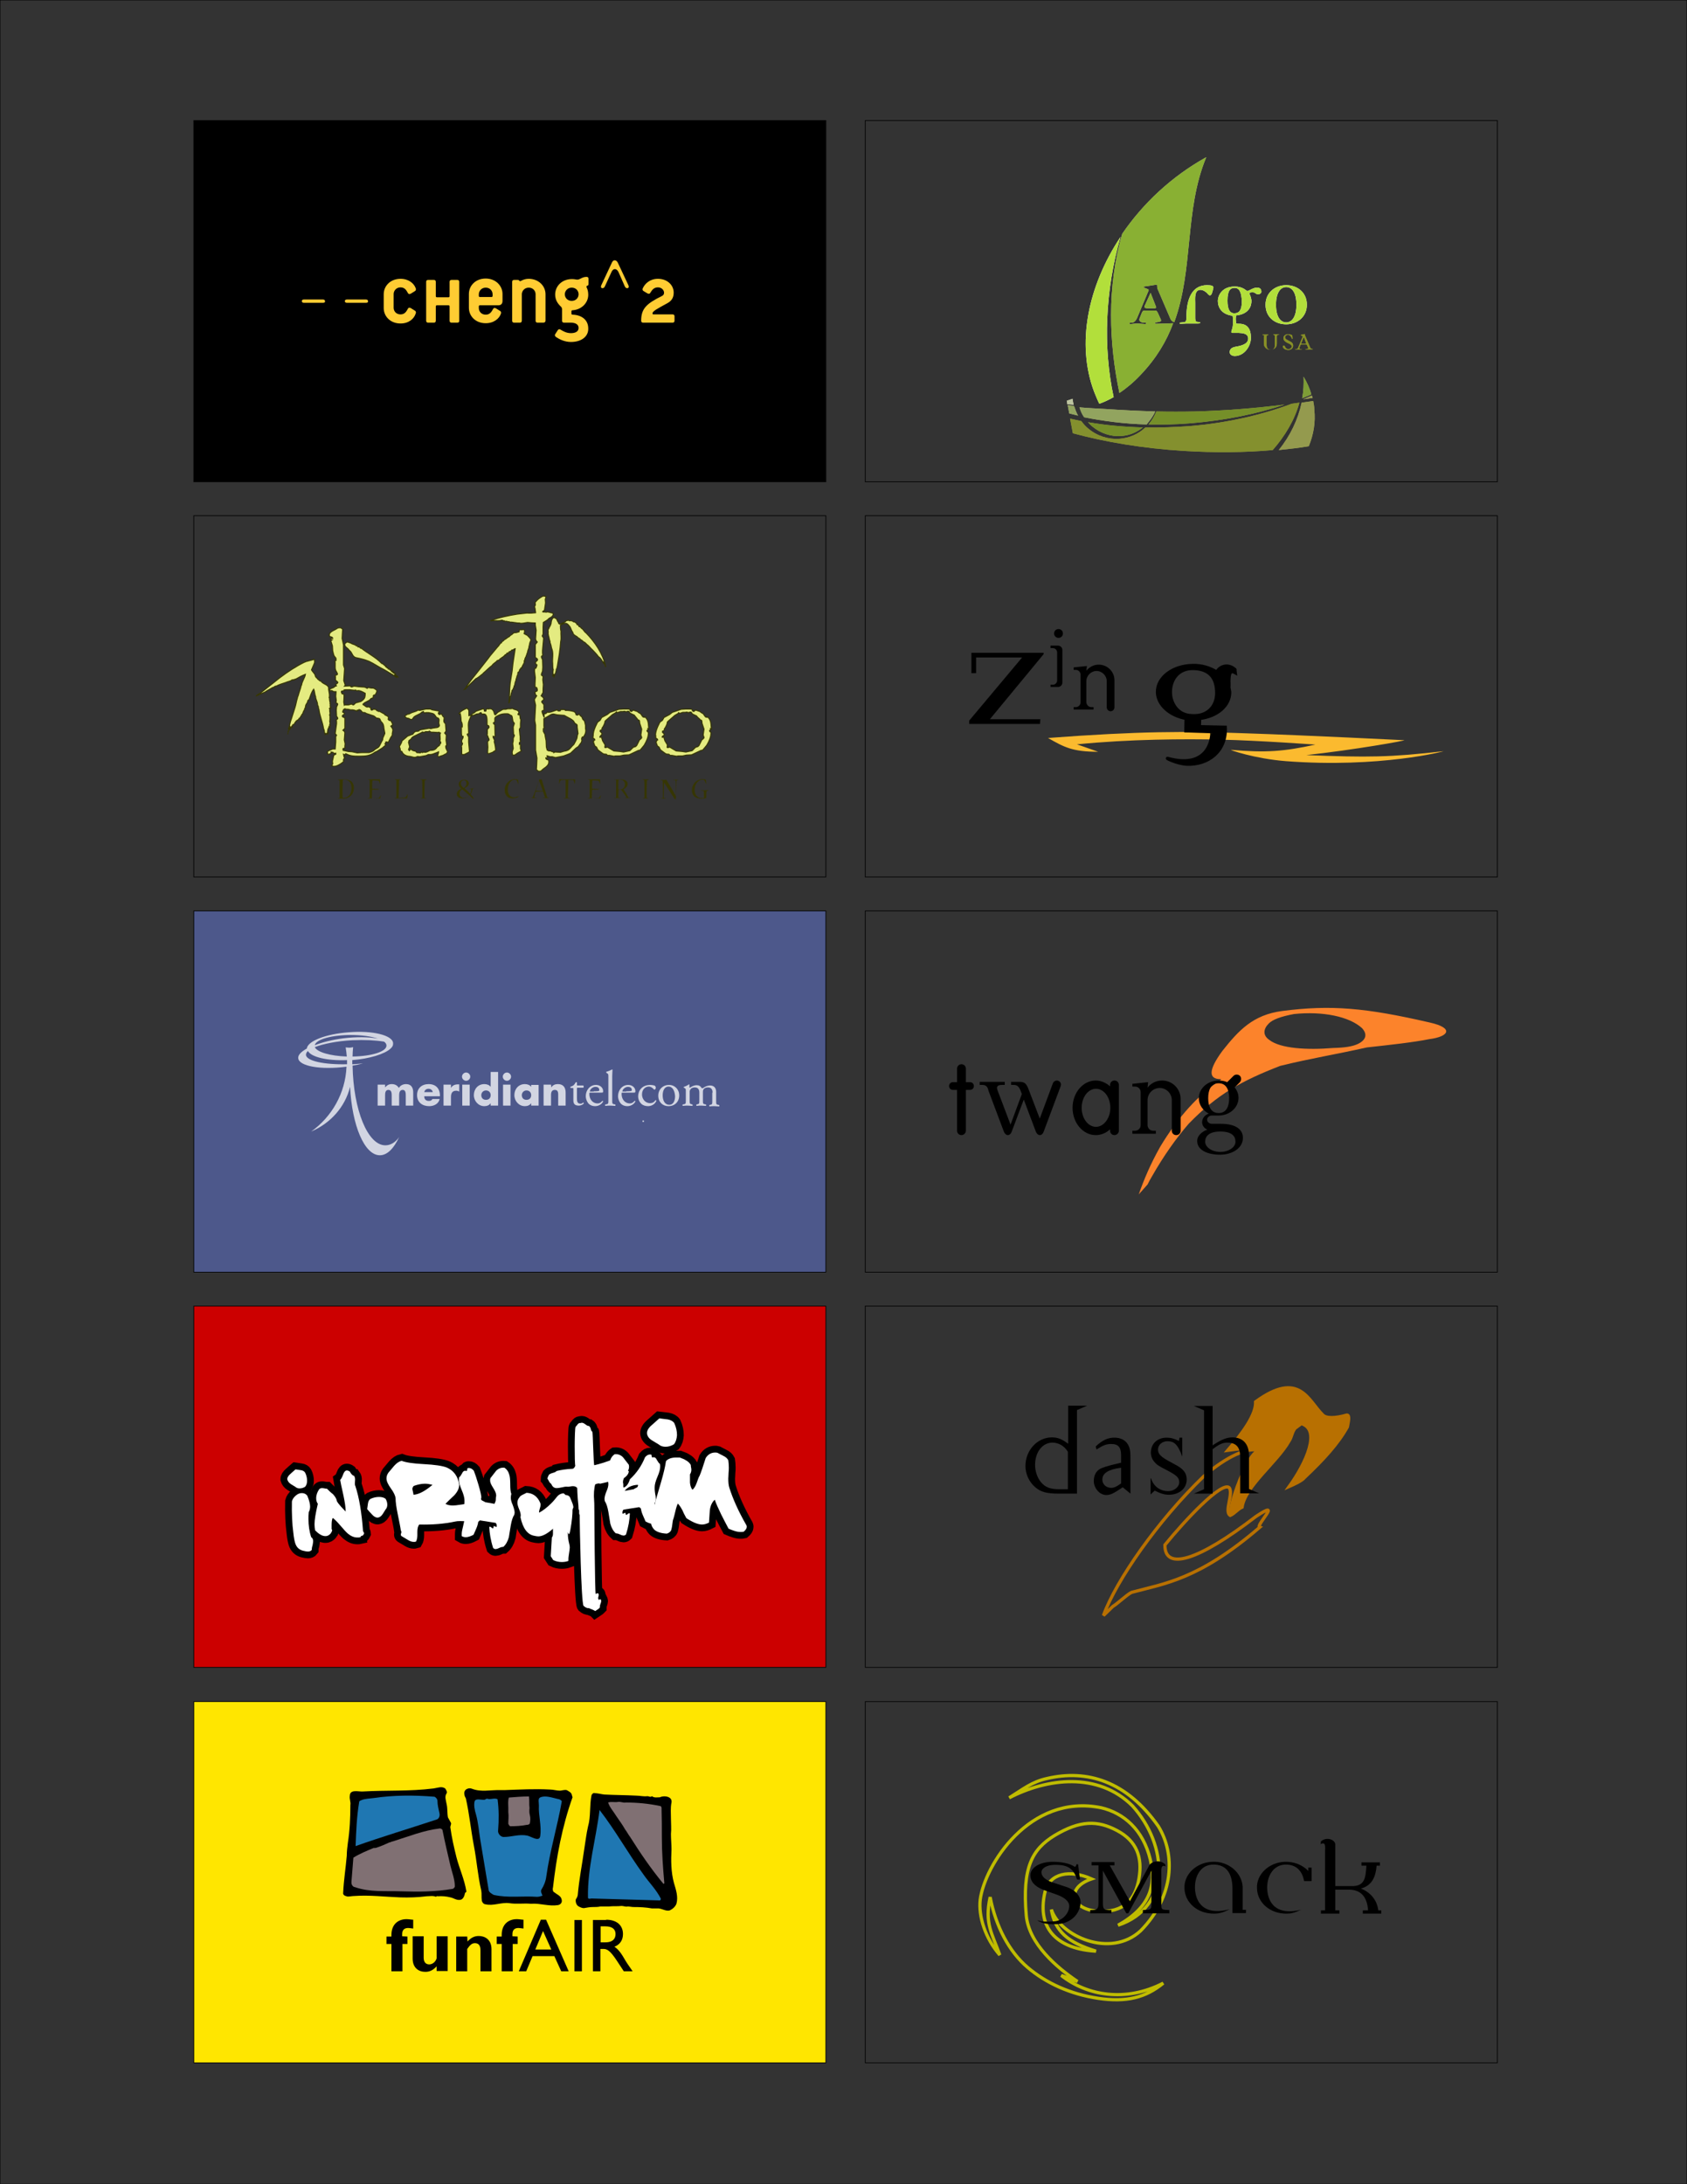 <?xml version="1.0" encoding="utf-8"?>
<!-- Generator: Adobe Illustrator 25.0.0, SVG Export Plug-In . SVG Version: 6.00 Build 0)  -->
<svg version="1.1" id="Layer_1" xmlns="http://www.w3.org/2000/svg" xmlns:xlink="http://www.w3.org/1999/xlink" x="0px" y="0px"
	 viewBox="0 0 612 792" style="enable-background:new 0 0 612 792;" xml:space="preserve">
<rect x="0" y="0" width="612" height="792" fill="#333333" stroke="none"/>
<style type="text/css">
	.st0{fill:none;stroke:#000000;stroke-width:0.25;}
	.st1{fill:#FC832B;}
	.st2{fill:none;stroke:#C0BC00;stroke-width:1.17;}
	.st3{fill:#FBBA2F;}
	.st4{stroke:#000000;stroke-width:1.17;}
	.st5{fill:#B87001;}
	.st6{fill:none;stroke:#B87001;stroke-width:1.17;}
	.st7{fill:#FFE600;stroke:#000000;stroke-width:0.25;}
	.st8{fill:#807073;}
	.st9{fill:#1F77B2;}
	.st10{fill:#CC0000;stroke:#000000;stroke-width:0.25;}
	.st11{stroke:#000000;stroke-width:4.914;}
	.st12{fill:#FFFFFF;}
	.st13{fill:#4D588B;stroke:#000000;stroke-width:0.25;}
	.st14{fill:#D2D5E2;}
	.st15{fill:#363604;}
	.st16{fill:#E4EB81;stroke:#363604;stroke-width:0.364;}
	.st17{stroke:#000000;stroke-width:0.25;}
	.st18{fill:#FFCC33;}
	.st19{fill:#9F9F57;}
	.st20{fill:#BEBB8C;}
	.st21{fill:#B4B17B;}
	.st22{fill:#969646;}
	.st23{fill:#C9C69F;}
	.st24{fill:#889026;}
	.st25{fill:#758F29;}
	.st26{fill:#92A45F;}
	.st27{fill:#84902E;}
	.st28{fill:#7D9D36;}
	.st29{fill:#BDC4A0;}
	.st30{fill:#949A4E;}
	.st31{fill:#B2DF3B;}
	.st32{fill:#89B033;}
</style>
<g>
	<rect class="st0" width="612" height="792"/>
</g>
<g>
	<rect x="313.9" y="330.3" class="st0" width="229.3" height="131"/>
	<g>
		<path class="st1" d="M460.3,371.1c1.4-1.4,4.3-2.5,9.1-3.4c10.5-1.1,20.1,0.9,24.7,5.1c2.1,2.3,1.4,4.3-1.4,5.7
			c-2.1,1-4.9,1.4-9,1.5c-9.6,0.8-19.2,0.2-23.2-2.9C458,375.4,458.3,373.1,460.3,371.1z M413.1,433.1l3.2-3.6
			c0.6-1.2,1.1-2.1,1.7-3.1c4.1-7.2,8.7-13.7,13.2-18.9c10.5-10.8,19.3-15.6,33.2-21c10.9-2.7,19.9-4.1,31.5-6.7
			c8.2-0.9,16.6-1.8,22.6-3c7.1-0.9,9.1-4,0.3-6c-23.4-5.4-36-6.5-53.7-4.2c-10.6,1.4-15.8,7.1-21.6,14.4
			c-5.1,6.9-5.3,10.4-0.5,10.3l-0.3,0.4c-7.8,5.1-15.3,13.3-21.8,24.1C417.3,422.2,415,427.7,413.1,433.1z"/>
		<g>
			<path d="M347.2,387.5c0-0.9,0.7-1.6,1.6-1.6s1.6,0.7,1.6,1.6v4.9h1.5c0.8,0,1.4,0.6,1.4,1.4s-0.6,1.4-1.4,1.4h-1.5V410
				c0,0.9-0.8,1.6-1.6,1.6c-0.9,0-1.6-0.7-1.6-1.6v-14.8h-1.5c-0.8,0-1.4-0.6-1.4-1.4s0.6-1.4,1.4-1.4h1.5V387.5z"/>
			<path d="M356.4,393.4h-1v-1.1h9.1v1.1h-1c-1.5,0-2.2,0.5-1.6,2l4.7,12.4l4.1-11.1l-0.5-1.3c-0.6-1.5-1.3-2-2.4-2h-1v-1.1h3.2
				c1.7,0,2.4,0.6,3.3,3.1l3.9,10.2l4.8-12.9c0.2-0.5,0.8-0.9,1.4-0.9c0.7,0,1.5,0.6,1.5,1.5c0,0.1-0.1,0.4-0.1,0.5l-6.2,16.6
				c-0.6,1.6-2.1,1.6-2.8,0l-4.4-11.7l-4.4,11.7c-0.6,1.6-2.1,1.6-2.8,0l-5.6-14.9C358.3,393.9,357.5,393.4,356.4,393.4z"/>
			<path d="M397.5,411.6c-4.6,0-8.4-4.4-8.4-9.9s3.8-9.9,8.4-9.9c1.9,0,3.7,0.8,5.2,2.1v-0.5c0-0.9,0.7-1.6,1.6-1.6s1.6,0.7,1.6,1.6
				V410c0,0.9-0.8,1.6-1.6,1.6c-0.9,0-1.6-0.7-1.6-1.6v-0.5C401.3,410.8,399.5,411.6,397.5,411.6z M392.4,401.7
				c0,3.8,2.3,6.9,5.2,6.9c2.8,0,5.2-3.1,5.2-6.9s-2.3-6.9-5.2-6.9C394.7,394.8,392.4,397.9,392.4,401.7z"/>
			<path d="M418.3,410h1v1.1h-8.5V410h1c1.1,0,2-0.9,2-2v-12c0-1.1-0.9-2-2-2h-1v-1l5.7-0.6l-0.2,2c1.2-1.6,3.1-2.6,5.3-2.6
				c3.7,0,6.7,3,6.7,6.7V410c0,0.9-0.7,1.6-1.6,1.6s-1.6-0.7-1.6-1.6v-11.1c0-2.4-2-4.4-4.4-4.4s-4.4,2-4.4,4.4v9
				C416.3,409.1,417.2,410,418.3,410z"/>
			<path d="M436.1,406.9c0-1.4,1-2.6,2.4-3.1c-2.1-1.1-3.6-3.2-3.6-5.6c0-3.5,3.2-6.4,7.2-6.4c1.1,0,2.2,0.2,3.1,0.6l2.3-2.3
				c0.6-0.6,1.7-0.6,2.3,0c0.6,0.6,0.6,1.6,0,2.3l-1.9,1.9c0.9,1.1,1.4,2.4,1.4,3.8c0,3.5-3.2,6.4-7.2,6.4h-2.5
				c-0.9,0-1.7,0.7-1.7,1.5s0.8,1.5,1.7,1.5h3.3c5.5,0,8,2.1,8,5.1c0,3.6-3.7,6.1-8.3,6.1c-4.6,0-8.3-1.7-8.3-5
				c0-1.7,1.5-3.3,3.7-4.1C436.8,409.1,436.1,408.1,436.1,406.9z M442.7,417.7c3,0,5.5-1.7,5.5-3.7s-1.3-3.7-5.5-3.7
				c-4.1,0-5.5,1.7-5.5,3.7S439.7,417.7,442.7,417.7z M442.1,392.8c-2.8,0-3.8,2.4-3.8,5.4s1,5.4,3.8,5.4s3.8-2.4,3.8-5.4
				C445.9,395.2,444.9,392.8,442.1,392.8z"/>
		</g>
	</g>
</g>
<g>
	<rect x="313.9" y="617" class="st0" width="229.3" height="131"/>
	<g>
		<path class="st2" d="M399.5,655.5c8.1,1.9,15.2,7.9,17.8,18.8c2.1,9.1,0.2,17.2-11.7,23.8c19.5-6.5,18.1-29.1,5.2-43.3
			c-12.5-12.4-31-10-44.7-2.9c5-3.1,8.2-5.8,13.7-7c14.5-3.4,28.9,0.9,40.4,17.3c6.2,10,5.9,25.4-6.4,37.9
			c-11,10.2-29.3,1.9-32.4-7.7c1.3,7.8,5.8,11.9,16.2,15.1c-13-0.7-21.8-7.3-18.5-21.5c1.6-6.8,9-8.2,16.9-4.7
			c-9.4,3.2-7.6,11,2.1,11.7s13.8-4.3,15.1-11.9c1.3-7.6-0.8-13.5-7.9-17.3s-13.5-3.8-22.8,1.8c-8.1,5-11.7,11.6-10.2,28.9
			c0.9,10.4,11.3,19.1,18.6,24l-5.9-2.2c9.4,7.4,23.4,9.8,37,2.8c-6.4,5.3-13.5,7-23.6,5.5s-18.9-5.5-25.6-11.2
			s-11.6-14.9-13.6-25.5c-2.1,9.7,0.7,13.1,3.5,21c-5.3-6.1-7.8-14.1-7.1-20.1C357.2,676.5,373.4,650.2,399.5,655.5z"/>
		<g>
			<path d="M377.8,678.9c0,1.3,1.2,2.7,3.8,3.6l5.2,1.7c3.6,1.2,5.2,3.5,5.2,5.6c-0.1,4-3.3,7.6-8.4,7.9c-2.9,0.1-3.5-0.1-4.2-0.2
				c-0.8-0.1-2.2-0.5-3.1-1.2c1.8,0.5,2.8,0.6,6,0.4c3.1-0.1,5.6-3,5.6-5.6c0-1.5-1.5-2.9-4-3.9l-5.3-1.9c-3.4-1.3-4.8-3.2-4.8-5.3
				c0-2.8,3.4-4.9,8.1-4.9c3,0,6,0.5,7.8,1.7c0.4,0.3,0.8-0.3,0.8-0.8h0.6l0.7,5.6l-1.1-0.1c-1.5-5.2-5.1-5.3-8.3-5.3
				C379.6,676.3,377.8,677.5,377.8,678.9z"/>
			<path d="M396,676.4v-1.2h8.3v1.2h-1.7l7.3,13l6.8-12.6c0.6-1.7,3.8-2.8,6-0.8c0.1,0.1,0-0.1,0,0c0,0.3,0.2,0.8,0.2,0.8
				c-1.9-1-1.6,1.5-1.6,2.6v11.1c0,2,0.2,2,2.9,2.1v1.2h-9.6v-1.2c2.7-0.1,3.1-0.1,3.1-2.1v-12.2l-8.4,15.5h-0.7l-8.5-15.5v11.8
				c0,2.4,0.5,2.5,3.1,2.5v1.2h-7.7v-1.2c2.4,0,3-0.2,3-2.6v-13.6H396z"/>
			<path d="M440.6,693.9c-6.1,0.1-10.7-3.9-10.9-9.1c-0.3-5.1,4.3-9.5,10.1-9.7c5.8-0.3,10.7,3.9,11,9c0,0.3,0,0.7,0,1v7.4h1.2v1.2
				h-4.9v-8.2c0-0.3,0-0.7,0-1c-0.1-5.2-2.2-8.4-6.9-8.4c-4.6,0-6.7,4.1-6.7,8.2c0,3.7,1.7,10.8,12.6,8
				C445.4,692.6,443.3,693.9,440.6,693.9z"/>
			<path d="M459.7,684.4c0,3.7,1.7,10.8,12.6,8c-0.7,0.1-2.7,1.5-5.4,1.5c-6.1,0.1-10.7-3.9-10.9-9.1c-0.3-5.1,4.3-9.5,10.1-9.7
				c3.3-0.1,6.4,1.1,8.5,3.3v-1.2h1.2v4.9h-2.7c-0.7-3.7-2.8-6-6.7-6C461.8,676.2,459.7,680.4,459.7,684.4z"/>
			<path d="M479.2,667.7c2.2-1.9,5.2-0.5,5.2,1.1v15.1h6.7c4-0.3,4.3-3,4.6-7.4h-1.8v-1.2h6.7v1.2h-1.2c-0.3,3.9-1.6,7.2-5.7,8.3
				c3.4,1.3,5.9,4.2,6.3,7.9h1.1v1.2h-6.7v-1.2h1.9c-0.3-4.7-2.5-7.5-6.9-7.5c-4.6,0-2.8,0-5,0v7.5h1.5v1.2h-6.7v-1.2h1.5v-21.6
				c0-1.1,0.4-3.5-1.6-2.4C479.1,668.5,479.2,667.9,479.2,667.7C479.2,667.6,479.1,667.7,479.2,667.7z"/>
		</g>
	</g>
</g>
<g>
	<rect x="313.9" y="187" class="st0" width="229.3" height="131"/>
	<g>
		<path class="st3" d="M380.2,267.6c5.8,3.3,8.8,5,18.2,5l-7.7-2.7c19.2-1.9,38.8-2,52.3-1.7c13.6,0.3,34.2,1.8,34.2,1.8
			c-11.5,2.5-17.9,3-30.6,1.9c-0.9-0.1,8.4,3.2,19.9,4.1c34.1,2.6,58-3.7,57.1-3.6c-19.3,2.2-27.3,2.3-49.7,1.4
			c17.4-1.9,36.5-5.3,35.5-5.4c-0.4,0-35.8-1.8-57.5-2.5C430.6,265.1,413.2,265.1,380.2,267.6z"/>
		<g>
			<path class="st4" d="M441.4,251.3c0,4.9-3.4,8.6-9,8.2c-5.6-0.1-8-5.1-7.8-8.9c0.1-4.2,2.8-8.4,8.5-8.2
				C438.9,242.6,441.4,245.9,441.4,251.3z M445.8,249.3c0.1-1,0-2.3,0-2.3c0.1-1.4-0.1-4.5,2.3-3.1c0,0-0.1-0.7-0.1-1.1
				c0-0.1,0.1,0.1,0,0c-2.5-2.3-5.5-1.2-6.6,0.9c-2.4-1.5-5.4-2.5-8.7-2.4c-7.2,0.1-12.9,4.4-12.8,9.7c0.1,4.6,4.6,8.5,10.4,9.5
				l-0.1,4.5l9.4,0.3c0.2,0,0.4,14.2-16,9.7c-0.8-0.2,3.4,1.9,6.9,2.1c7.8,0.3,14.4-4.7,14-13.4l-9.4-0.2l0.1-3
				c6.3-0.7,11-4.7,10.9-9.6C446,250.4,445.9,249.8,445.8,249.3z"/>
			<path d="M381.1,248.3h0.8c0.9,0,1.6-0.7,1.6-1.6v-10.1c0-0.9-0.7-1.6-1.6-1.6h-0.8v-0.9h2.7c0.9,0,1.6,0.7,1.6,1.6v11.8
				c0,0.9-0.7,1.6-1.6,1.6h-2.7V248.3z M385.6,229.7c0,0.9-0.7,1.6-1.6,1.6s-1.6-0.7-1.6-1.6c0-0.9,0.7-1.6,1.6-1.6
				C384.9,228.1,385.6,228.8,385.6,229.7z"/>
			<path d="M359.1,260.8h18.3l-0.1,1.7h-25.7v-1.2l19.2-22.9h-16.7v5.7h-1.7v-7.4h26.2v0.5L359.1,260.8z"/>
			<path d="M395.9,256.4h0.8v0.9h-7.2v-0.9h0.8c0.9,0,1.7-0.8,1.7-1.7v-10.1c0-0.9-0.8-1.7-1.7-1.7h-0.8V242l4.8-0.5l-0.2,1.7
				c1-1.3,2.7-2.2,4.5-2.2c3.1,0,5.7,2.5,5.7,5.7v9.8c0,0.7-0.6,1.4-1.4,1.4c-0.7,0-1.4-0.6-1.4-1.4V247c0-2-1.7-3.7-3.7-3.7
				s-3.7,1.7-3.7,3.7v7.7C394.2,255.6,394.9,256.4,395.9,256.4z"/>
		</g>
	</g>
</g>
<rect x="313.9" y="43.7" class="st0" width="229.3" height="131"/>
<g>
	<rect x="313.9" y="473.6" class="st0" width="229.3" height="131"/>
	<g>
		<path class="st5" d="M456.4,525.8c-2.4-1.3-7.3-0.5-11,0c5.7-6.6,10.3-13.1,10.1-17.6c15.9-11.6,19.1-0.4,24.3,4.7
			c1.2,1.4,4.6,1.3,8.8,0.1c1.1,0,0.6,2.2,0.2,4.3c-3.4,6.1-8.6,11.7-15.6,18.4c-0.8,1.1-3.9,2.5-5.5,3.2
			c6.2-8.6,11.6-20.6,4.4-22.8l-2.3,1.7c-1.2,1.6-1.1,3.1-2.2,4.7c-4.3,7.6-15.9,16.3-17,23.9c-1.6,0.7-2.7,2.3-4.3,3
			C444,548,452.8,524.7,456.4,525.8z"/>
		<path class="st6" d="M403.7,582.5l-3.4,3.3c4.6-12.7,19.7-34.4,36.4-50.5c8.5-7.4,16.1-10.5,19.7-9.4c-2.4-1.3-7.3-0.5-11,0
			c5.7-6.6,10.3-13.1,10.1-17.6c15.9-11.6,19.1-0.4,24.3,4.7c1.2,1.4,4.6,1.3,8.8,0.1c1.1,0,0.6,2.2,0.2,4.3
			c-3.4,6.1-8.6,11.8-15.6,18.4c-0.8,1.1-3.9,2.5-5.5,3.2c6.2-8.6,11.6-20.6,4.4-22.8l-2.3,1.7c-1.2,1.6-1.1,3.1-2.2,4.7
			c-4.3,7.6-15.9,16.3-17,23.9c-1.6,0.7-2.7,2.3-4.3,3c-2.3-1.4,1.3-7.9-0.4-10.1c-2.8-2.2-15.8,11.6-23.3,20.8
			c-0.1,9.4,11.9,5.9,33-10.3c10.2-6.8-0.4,3.4,1.4,3.9c-22.1,19-34.6,20.4-46.5,23.6C408.7,578.3,405.4,581.5,403.7,582.5
			L403.7,582.5z"/>
		<g>
			<path d="M390.7,541.6h-4h-2.4c-4.7,0-6.7-0.6-8.7-2.3c-2.2-1.8-3.6-4.8-3.6-7.7c0-5.7,4.3-10.4,9.6-10.4c2.1,0,3.6,0.6,5.9,2.3
				v-13.8h6.9l-3.7,1.6L390.7,541.6L390.7,541.6z M381.8,523.1c-3.6,0-6.3,3.4-6.3,8.1c0,2.3,0.8,4.6,2.1,6.2
				c1.6,1.9,3.3,2.6,6.8,2.6h3v-13.6C386.1,524.3,384,523.1,381.8,523.1z"/>
			<path d="M406.7,539.7c-3,2-4,2.4-5.4,2.4c-2.4,0-4.5-2.5-4.5-5.1c0-2.1,0.9-3.7,2.5-4.5c0.9-0.4,2.1-0.8,3.6-1.2l3.3-0.8l0.5-0.1
				v-2.7c0-2.9-1-4.1-3.6-4.1c-1.6,0-2.8,0.4-5,1.8l-0.3,0.2l-0.3-1.1c2.4-2.3,4.4-3.2,6.8-3.2c2.2,0,4,0.9,4.9,2.5
				c0.7,1.3,0.9,2.2,0.9,5v6.4v6.4l-2.8-2.3L406.7,539.7z M399.9,536.5c0,1.7,1.4,3,3.2,3c1,0,1.9-0.4,3.3-1.4l0.3-0.2v-5.7
				C402.1,532.8,399.9,534.2,399.9,536.5z"/>
			<path d="M417.6,536.1l0.1,0.4c1.2,2.9,3.5,4.2,6.1,4.2c2.1,0,4-1.5,4-3.2s-0.9-2.5-4.3-4.3c-3.3-1.7-3.8-2-4.9-3.3
				c-0.7-0.9-1.1-2-1.1-3.2c0-3.2,2.4-5.4,5.7-5.4c1.5,0,2.7,0.3,4.5,1.2l0.2-1.2h1v6.9c-1.7-4.8-3.2-5.6-5.4-5.6
				c-1.9,0-3.4,1.3-3.4,3s1,2.7,5,4.8c3.1,1.6,4.1,2.4,4.9,3.8c0.3,0.6,0.5,1.4,0.5,2.3c0,3.2-2.7,5.5-6.4,5.5c-1.7,0-3-0.4-5.2-1.5
				l-1.5,1.4v-5.8H417.6z"/>
			<path d="M449.9,541.6v-13.4c0-3.5-1.5-5.1-4.7-5.1c-1.7,0-3.1,0.7-5.3,2.4v16.1h-6.8l3.7-1.6v-28.6l-3.7-1.6h6.8v14.3
				c3-2,5-2.9,7.2-2.9c3.8,0,6,2.4,6,6.6v12.1l3.7,1.6h-6.9V541.6z"/>
		</g>
	</g>
</g>
<g>
	<rect x="70.3" y="617" class="st7" width="229.3" height="131"/>
	<g>
		<g>
			<path d="M243.2,652.1c0.4,0.4,0.5,1.1,0.4,1.5c-0.4,2-0.2,3.8-0.2,5.8c0,1.8,0.2,3.8,0,5.6c0,1.8,0.2,3.8,0.2,5.6
				c-0.2,4-0.2,8.2,0.9,12.2c0.7,2.4,1.6,4.9,0.9,7.5c-0.4,1.1-1.5,2-2.4,2.4c-1.5,0.5-3.1-0.9-4.7-0.7c-0.5,0-1.3,0-1.8,0
				c-2.2-0.4-4.4-0.5-6.6-0.5c-0.7,0-1.5-0.2-2.2-0.2c-0.7,0.2-1.5-0.2-2.2-0.2c-1.5,0.2-3.1,0-4.6,0.2c-1.1,0-2,0-3.1,0
				c-0.9,0.2-1.8,0.2-2.7,0.2c-1.1,0-2.2,0.2-3.3,0.4c-0.7,0-1.5-0.4-2-0.7c-0.7-0.4-1.1-1.6-0.9-2.5c0.4-0.5,0.7-1.3,0.7-1.6
				c0.5-5.8,1.6-11.1,2.4-16.9c0.4-2.5,0.7-5.1,1.3-7.8c1.1-3.8,0.5-7.6,1.3-11.5c0.2-0.4,0.7-0.9,1.1-0.7c1.1,0,2.5,0.4,3.5,0.5
				c3.8,0.2,7.6,0.2,11.5,0.4c1.5,0,2.7,0.4,4.2,0.2c0.5,0,1.1,0.5,1.6,0c0.9,0.7,2,0.4,2.9,0.4
				C240.4,651.2,242.3,651.2,243.2,652.1z"/>
			<path d="M207.5,651c0,0.3,0.2,0.5,0.2,0.7c-3.8,10.7-5.8,21.5-7.1,32.8c-0.2,0.5,0,1.5,0.4,1.6c1.1,0.9,2.4,1.3,2.7,2.5
				c0.4,1.1-0.2,2-1.3,2.2c-3.3,0.5-6.4-0.7-9.5-0.5h-0.5c-2.5-0.2-5.1,0.2-7.6-0.2c-2.9-0.4-5.8,1.1-8.7,0.4
				c-0.5,0-1.1-0.5-1.3-1.3c-0.2-1.3,0-2.4-0.2-3.6c-1.3-5.6-1.6-10.7-2.7-16.4c-1.1-5.8-1.6-11.3-2.9-17.1
				c-0.2-0.4-0.5-0.9-0.5-1.3c-0.2-0.9,0-1.8,1.1-2.2c0.5-0.2,1.1-0.2,1.6,0c3.3,1.3,6.7,0.4,10.2,0.5c0.5,0,1.3,0,1.6,0
				c5.5-0.2,11.1-0.5,16.6-0.2c1.1,0,2.4,0.4,3.5,0.4c0.7,0,1.6-0.4,2.5-0.2C206.4,649.6,207.3,649.9,207.5,651z"/>
			<path d="M162,650.3c-0.8,1.2-0.2,2.5,0,3.8c0.4,1.6,0.2,3.3,0.5,4.9c0.4,0.7,0.7,1.3,1.1,2c0.2,0.5-0.4,1.3-0.2,1.8
				c0.5,3.6,1.3,7.1,2.2,10.7c1.1,4.2,2.9,8,3.6,12.4c0,0.2-0.5,0.4-0.5,0.5c-0.2,1.1-0.7,2.4-1.8,2.5c-1.3,0.2-2.4-0.7-3.5-0.9
				c-1.5-0.4-3.1-0.5-4.5-0.4c-0.2,0-0.5-0.2-0.7,0.2c-1.1-0.5-2.4-0.2-3.5-0.2c-3.1,0.4-6.4,0.5-9.5,0.4
				c-5.6-0.2-11.1-0.9-16.7-0.5c-0.7,0-1.6,0.2-2.4,0.2c-0.9-0.2-1.8-0.5-1.6-1.5c0.2-4.4,0.9-8.7,1.3-13.3c0-1.6,0.2-3.1,0.4-4.7
				c0.7-4.5,0.9-9.1,0.9-13.7c0.2-1.1-0.4-2.2-0.2-3.3c0-2.5,3.1-1.5,4.7-1.6c8.6-0.5,16.9,0,25.7-1.1c1.5-0.2,2.9-0.9,4.2,0
				C161.8,649,162.4,649.8,162,650.3z"/>
			<path class="st8" d="M240.1,666.1c0,5.6,0.4,11.1,0.9,16.7c0,0.2-0.2,0.4-0.4,0.2c-4.6-5.6-8.2-10.9-12-16.9
				c-0.7-0.9-1.1-1.8-1.8-2.7c-0.9-1.6-2-3.1-3.1-4.7c-1.1-1.8-2.5-3.3-3.1-5.1c1.1-0.4,2.4,0,3.5-0.2s2,0.4,2.9,0.2
				c4.2,0,8.4,0.4,12.6,1.3c0.5,0.2,0.4,0.9,0.4,1.3C240.1,659.4,240.1,662.9,240.1,666.1z"/>
			<path class="st9" d="M233.5,679.8c2.2,3.1,4.5,5.3,6.2,8.6c0.2,0.4-0.4,0.9-0.5,0.7c-8.2-0.2-16.4-0.5-24.6-0.7
				c-0.4,0-1.3,0.4-1.3-0.4c-0.2-10.7,2.9-21.1,4.2-31.7C223.3,663.8,227.7,671.8,233.5,679.8z"/>
			<path class="st9" d="M198.2,680.3c-0.2,1.8-0.9,3.5-1.8,4.9c-0.4,0.7,0.2,1.5,0.4,2.2c-0.7,0.2-1.3,0.4-2,0.4
				c-5.3-0.4-10.4,0.5-15.7-0.7c-0.7-0.4-1.6-0.9-1.8-1.6c-1.1-6.4-2-12.2-3.1-18.6c-0.5-3.1-0.7-6-1.5-8.9
				c-0.5-1.6-0.9-3.5-0.5-4.9c0.5-1.1,2.2-0.4,3.6-0.5c0.4-0.2,0.7-0.4,0.9-0.4c1.3,0.5,2.5-0.4,3.8,0.2c0.5,3.8,0.5,7.5,0.2,11.3
				c-0.2,1.1,0.9,2.4,2,2.4c2.9,0,5.6-1.1,8.6-0.5c1.6,0.4,4.5,2.5,4.7,0c0.5-3.6-0.7-7.3-0.5-10.9c0-1.1-0.4-2.5,0.4-2.9
				c1.8-0.9,4.2,0,6.4,0.5c0.5,0,1.5,0.5,1.5,0.9C202.2,662.3,199.5,671.1,198.2,680.3"/>
			<path class="st8" d="M192.2,658.1c0.3,1.1,0.2,2.2,0,3.1c-0.2,0.4-0.7,0.5-1.1,0.5c-2,0.4-4,0.5-6,0.5c-0.4-0.2-0.5-0.5-0.7-0.9
				c0-1.5,0.2-2.7,0-4.2c0-0.4,0-1.1,0-1.5c0-1.3-0.2-2.5,0.2-3.8c2.4-0.2,4.9-0.4,7.3-0.4c0.2,1.5,0,2.7,0.2,4.2
				C192,656.5,192,657.4,192.2,658.1z"/>
			<path class="st8" d="M163.4,676.5c0.6,2.5,1.6,4.9,1.6,7.5c0,0.4-0.4,0.7-0.7,0.9c-6.4,1.1-12.6,1.1-18.9,0.9
				c-5.5-0.2-11.1,0.4-16.6-1.5c-0.2,0-0.7-0.2-0.9-0.5c-0.4-0.5-0.4-0.9-0.4-1.5c0.2-2.9,0.5-5.8,0.7-8.7c2.4-1.5,4.7-2.4,7.3-3.5
				c0.4,0,0.9,0,1.3-0.2c1.5-0.5,2.9-1.1,4.4-1.8c0.4,0,0.9-0.4,1.3-0.4c5.8-1.8,11.1-4,17.1-4.7c0.2,0,0.7,0.2,0.9,0.5
				C161.4,668,162.4,672.2,163.4,676.5z"/>
			<path class="st9" d="M159.4,657.4c0.3,1.1-0.2,2.2-1.1,2.4c-10,3.3-19.7,6.2-29.3,9.6c0.2-5.3,0.4-10.6,1.3-16
				c0-0.4,0.5-0.5,0.9-0.7c1.3-0.5,2.7-0.5,4.2-0.7c7.5-1.1,14.7-1.1,22.2-0.5c0.2,0,1.1,0.7,1.1,1.5
				C158.7,654.5,159.1,656,159.4,657.4z"/>
		</g>
		<g>
			<path d="M147.8,702.2v2.7H146v9.9h-4v-9.9h-1.8v-2.7h1.8v-0.6c0-3.7,2.3-5.7,5.5-5.7c0.8,0,1.8,0.2,2.4,0.2v3.2
				c-1-0.1-1.3-0.2-1.8-0.2c-1.2,0-2.2,0.5-2.2,2.2v0.8L147.8,702.2L147.8,702.2z"/>
			<path d="M158.4,713c-1.3,1.4-2.5,2-4.1,2c-2.5,0-4.6-1.5-4.6-4.8v-8.1h4v7.8c0,1.8,1,2.4,2,2.4c1.2,0,2.3-0.9,2.7-2.2v-8h4v12.6
				h-4L158.4,713L158.4,713z"/>
			<path d="M169.6,704c1.3-1.4,2.5-2,4.1-2c2,0,4.6,1.1,4.6,4.8v8h-4v-7.7c0-1.8-0.8-2.5-2-2.5c-1,0-1.7,0.5-2.8,2.1v8.1h-4v-12.6h4
				L169.6,704L169.6,704z"/>
			<path d="M187.8,702.2v2.7H186v9.9h-4v-9.9h-1.8v-2.7h1.8v-0.6c0-3.7,2.3-5.7,5.5-5.7c0.8,0,1.8,0.2,2.4,0.2v3.2
				c-1-0.1-1.3-0.2-1.8-0.2c-1.2,0-2.2,0.5-2.2,2.2v0.8L187.8,702.2L187.8,702.2z"/>
			<path d="M206.3,714.8h-2.7l-2.5-5.5h-7.9l-2.3,5.5h-2.7l8-18.7h1.9L206.3,714.8z M194.2,706.9h5.8l-3-6.7L194.2,706.9z"/>
			<path d="M211.1,714.8h-2.7v-18.6h2.7V714.8z"/>
			<path d="M219.9,696.1c3.8,0,6.1,2,6.1,5.2c0,2.2-1.1,3.8-3.1,4.6c1.7,1.1,2.7,2.8,4.1,5.2c0.8,1.3,1.3,1.9,2.5,3.7h-3.2l-2.5-3.8
				c-2.5-3.8-3.6-4.3-4.9-4.3h-1.1v8.1h-2.7v-18.6h4.8V696.1z M217.9,704.3h1.7c2.9,0,3.7-1.5,3.7-3c0-1.7-1.1-2.8-3.7-2.8h-1.7
				V704.3z"/>
		</g>
	</g>
</g>
<g>
	<rect x="70.3" y="473.6" class="st10" width="229.3" height="131"/>
	<g>
		<path class="st11" d="M244.5,523.7c-1,0.6-2,0.9-3,0.9c-0.7,0-1.3-0.1-1.9-0.4c-0.1-0.1-1-0.7-2.9-1.8c-1.2-0.7-1.9-1.6-2-2.7
			c0-1,0.6-2,1.8-3c0.9-0.8,1.8-1.6,2.7-2.4c1,0.1,2,0.3,3.1,0.4c1,0.2,1.8,0.6,2.3,1.3c0.7,1.5,1,3,1,4.4
			C245.5,521.7,245.2,522.8,244.5,523.7z"/>
		<path class="st11" d="M174.7,550.7c-1,0.8-2.6,1.1-4.6,1c-2.5-0.2-4.1-0.2-4.9,0c-4.2,0.9-8.5,1.2-13.1,1.1
			c-0.5,0.6-0.7,1.5-0.7,2.7c0,0.1,0,0.3,0,0.6c0,0.2,0,0.4,0,0.6c0,1-0.2,1.8-0.5,2.3c-0.3,0.1-0.6,0.1-0.8,0.1
			c-0.6,0-1.3-0.2-2.1-0.7c-0.7-0.4-1.3-0.8-2-1.2c-0.4-0.2-0.6-0.4-0.6-0.7c0-0.1,0-0.3,0.1-0.5s0.1-0.4,0.1-0.5
			c0-0.2-0.1-0.4-0.2-0.6c-0.1-0.9-0.5-2.8-1.1-5.8c-0.5-2.4-0.8-4.4-0.8-5.9c-0.1-0.8-0.6-2-1.7-3.5c-1.1-1.5-1.6-2.7-1.6-3.6
			c0-0.7,0.2-1.4,0.7-2.1c0.7-0.8,1.4-1.7,2.1-2.5c0.9-1,1.8-1.6,2.7-1.8c1.5,0.6,4.2,1,8.1,1.2c3.9,0.2,6.6,0.6,8.2,1.2
			c2.6,1.1,4.1,3.2,4.6,6.2c0,1.3-0.6,2.6-1.8,3.9c-1.1,1-2.2,2.1-3.2,3.1c0.7,0.4,1.6,0.6,2.7,0.6c0.6,0,1.5-0.1,2.8-0.3
			c1.2-0.2,2.1-0.3,2.7-0.3c2.4,0,3.8,1.3,4.3,3.9C174.6,549.3,174.8,549.9,174.7,550.7z M156.9,538.4c-0.9-0.2-1.8-0.4-2.7-0.4
			c-1.3,0-2.7,0.3-4.1,0.8c-0.3,0.3-0.5,0.7-0.5,1.1c0,0.2,0.1,0.5,0.2,1c0.1,0.5,0.2,0.8,0.2,1.1
			C151.9,541.9,154.2,540.7,156.9,538.4z"/>
		<path class="st11" d="M207.7,547.4c0,1.7-0.2,4.1-0.8,7.4c-0.6,3.4-0.9-0.3-0.9,1.2c0,1.4,0.2,2.6,0.5,3.8
			c0.1,0.4,0.2,0.8,0.2,1.3c0,0.3-0.1,1.3-0.4,3.1c-0.1,0.5-0.1,1.1-0.1,1.8c-0.8,0.3-1.6,0.4-2.4,0.4c-1,0-2.1-0.2-3.1-0.7
			l-0.9-1.4l0.4-6.8c0.3-0.4,0.4-0.8,0.4-1.4c0-1,0-1.5,0-1.4c0-0.1,0-0.3,0-0.4l-0.3,0.3c-1.9,1.6-3.6,2.5-5,2.5
			c-0.5,0-0.9-0.1-1.4-0.2c-2.5-0.4-4.2-2.6-5.1-6.8c0.1-0.2,0.1-0.4,0.1-0.7c0-0.5-0.2-1.3-0.6-2.2c-0.4-1-0.6-1.7-0.6-2.3
			c0-0.7,0.2-1.3,0.7-1.9c0.2-0.4,0.6-0.7,1.2-1c0.7-0.3,1.2-0.6,1.4-0.7c2.3,0.1,4,1.3,5,3.7c0.1,0.2,0.1,0.5,0.1,0.7
			c0,0.4-0.1,0.8-0.3,1.4c-0.2,0.6-0.3,1.1-0.2,1.4c1.3-0.7,2.8-1.8,4.5-3.5c0.1-0.1,0.8-0.8,1.9-2.2c0.7-0.9,1.6-1.3,2.5-1.3
			l0.7,0.6l0,0c0.7,0,1.2,0.3,1.5,0.7c0.3,0.6,0.5,1.2,0.8,1.9s0.5,1.4,0.5,1.9C207.8,547,207.8,547.2,207.7,547.4z"/>
		<path class="st11" d="M228.1,533.7c-0.1,0.7-0.6,1.4-1.5,2.1c-1.1,0.2-2.6,0.6-4.5,1.1c-2,0.6-3.5,0.9-4.4,1.1
			c-0.1,0-0.2-0.1-0.4-0.1s-0.4,0-0.7,0.1c-0.4,0.1-0.6,0.2-0.7,0.3c-0.2,0.7-0.3,1.6-0.4,2.5c0,0.7-0.1,1.6,0,2.6
			c0.1,1.4,0.1,2.2,0.1,2.5c0,2.3,0.2,31.3,0.5,32.1c0.5-0.3,0.8-0.4,1-0.1c0.1,0.1,0.1,0.3,0.1,0.4c0,0.1,0,0.4-0.1,0.6
			c-0.1,0.3-0.1,0.5-0.1,0.6c0,0.2,0.1,0.5,0.2,0.6c0,0,0.1,0,0.3-0.1c0.1-0.1,0.3-0.1,0.4-0.1c0.1,0.2,0.2,0.4,0.2,0.7
			c0,0.2-0.1,0.6-0.3,1.1s-0.2,0.9-0.2,1.2c-0.2,0.2-0.4,0.5-0.8,0.7c-0.3,0.2-0.6,0.4-0.9,0.6c-0.2-0.2-0.6-0.4-1.1-0.6
			c-0.6-0.2-1-0.4-1.2-0.5c-0.6,0.1-1.2-0.2-1.9-0.8c-0.9-1.2-1.4-30.1-1.4-31.9c0-0.3,0-0.7,0-1c-0.1-0.2-0.2-0.4-0.2-0.7
			c0-0.1,0-0.2,0-0.4s0-0.3,0-0.4c0-0.3-0.1-0.5-0.2-0.6c0-0.7-0.1-2-0.3-3.8c-0.1-1.6-0.2-3-0.2-3.9c-0.3-0.5-0.9-0.7-1.5-0.7
			c-0.2,0-0.5,0-1,0.1c-0.4,0.1-0.8,0.1-1,0.1c-0.4-0.1-1.1,0-1.9,0.2c-1,0.2-1.6,0.3-2,0.3c-1,0-1.6-0.5-2-1.5
			c-0.3-0.2-0.6-0.5-0.8-0.9c-0.3-0.6-0.5-0.9-0.6-1c0-0.3,0.2-0.8,0.5-1.4c0.3-0.3,0.7-0.5,1.4-0.7s1.2-0.4,1.4-0.7
			c1.6-0.4,3.5-0.7,5.7-0.8c0.5,0,0.8-0.4,1.1-1.1c-0.3-0.9-0.3-13.4,0.1-14.1c0.5-0.6,0.8-0.9,0.8-1c0.3-0.3,0.7-0.5,1.1-0.4
			c0.1-0.1,0.3-0.1,0.4-0.1c0.3,0,0.8,0.2,1.3,0.6c0.5,0.4,0.9,0.6,1.3,0.6c0.3,0.2,0.6,0.7,0.7,1.4c0.1,0.3,0.3,0.5,0.5,0.7
			s0.4,12.1,0.7,12.1c0.9-0.2,2-0.5,3.3-0.9c1.1-0.4,2.1-0.7,3.2-1.1c0.2,0.1,0.7,0.2,1.6,0.3c0.7,0.1,1.3,0.2,1.6,0.5
			c0.5,0.5,0.9,1,1.4,1.5c0.5,0.6,0.8,1.2,0.8,1.7C228.2,533.3,228.1,533.5,228.1,533.7z"/>
		<path class="st11" d="M239.4,530.8c0.1,0.3,0.1,0.7,0.1,1c0,0.9-0.3,2.1-1,3.7c-0.7,1.6-1,2.9-1,3.7c0,0.2,0,0.5,0,0.8
			c0,0.4,0.1,1,0.2,1.8c0.2,0.8,0.2,1.3,0.2,1.7c0,0.6-0.1,1.1-0.4,1.5c0,0.2,0,0.5,0,0.8c0,0.6,0.2,1.6,0.5,2.8s0.5,2.1,0.5,2.8
			c0,0.3,0,0.6,0,0.8c-0.5,0.3-1,0.4-1.5,0.4c-0.7,0-1.7-0.3-2.8-0.9c-0.3-0.8-0.7-1.5-1-2.3c-0.4-0.9-0.6-1.7-0.7-2.4l-0.6-0.5
			l-5.7,0.9c-0.3,0.3-0.4,0.7-0.4,1c0,0.2,0,0.4,0.1,0.5l1-0.4c0,0.5,0.1,0.8,0.3,0.8c0.1,0,0.3-0.1,0.5-0.3s0.4-0.3,0.5-0.3
			s0.2,0,0.3,0.1c-0.1,2.3-0.5,4.8-1.4,7.6c-0.3,0.3-0.6,0.4-0.9,0.4c-0.2,0-0.7-0.1-1.3-0.4c-0.6-0.3-1.1-0.4-1.5-0.4
			c-0.9-0.8-1.6-2-2-3.5c0-0.2-0.3-1.7-0.7-4.3c-0.3-1.7-0.7-3-1.3-3.9c0-0.2-0.1-0.5-0.1-0.7c0-0.7,0.2-1.6,0.7-2.8
			c0.5-1.1,0.7-2,0.7-2.7c0-0.4-0.1-0.8-0.2-1.3c0.3-0.8,0.4-1.9,0.4-3.4c0-1.6,0.1-2.7,0.3-3.4c0.3-1.2,0.9-2.1,1.8-2.7
			c1.1-0.1,2.1,0.2,3,1.1c0.7,0.9,1.4,1.8,2.1,2.7c0.1,0.3,0.1,0.6,0.1,0.9c0,0.7-0.4,1.5-1.1,2.6c-0.7,1.1-1.1,2-1.1,2.7
			c0,0.2,0,0.5,0.1,0.7c0,0.8,0,1.3,0.1,1.4c1-0.3,1.8-1.3,2.3-3c2.5-2.3,4.3-5,5.5-8c0.6-0.7,1.2-1,1.8-1c0.2,0,0.3,0,0.5,0.1
			c0.1,0.1,0.1,0.2,0.1,0.5c0,0.2,0.1,0.4,0.3,0.5c0.2-0.1,0.3-0.1,0.5-0.1c0.4,0,0.8,0.3,1.1,1
			C238.8,530.2,239.1,530.7,239.4,530.8z M231.4,538.4c-2.1,0.1-3.7,0.8-4.8,2.2l3.3-0.6c0.1-0.1,0.4-0.3,0.9-0.5
			c0.4-0.2,0.6-0.4,0.6-0.7C231.5,538.7,231.5,538.6,231.4,538.4z"/>
		<path class="st11" d="M270.8,553.1c0.1,0.2,0.1,0.4,0.1,0.6c0,0.5-0.4,1.1-1.1,1.7c-0.4,0.1-0.7,0.1-1.1,0.1
			c-0.7,0-1.4-0.1-2.3-0.4c-0.7-0.2-1.4-0.5-2.1-0.8c-0.9-1.7-1.8-3.4-2.7-5.2c-1-2.1-1.8-3.8-2.3-5.3c-1,0.9-1.6,2.2-1.8,3.9
			c-0.1,1.5-0.2,3-0.3,4.4c-0.8,0.4-1.6,0.7-2.5,0.7c-1.5,0-3.4-0.8-5.7-2.3c-0.5-0.9-1-1.8-1.4-2.8c-0.6-1.1-1.1-1.9-1.7-2.5
			c-0.3,0.6-0.6,1.5-0.9,2.8c-0.3,1.4-0.6,2.3-0.7,2.7c-0.2,0.4-0.3,1.1-0.4,2c-0.1,1-0.3,1.7-0.4,2.1c-0.3,0.7-0.9,1.1-1.6,1.3
			c-2.1-0.1-3.6-0.6-4.5-1.4c-0.9-0.9-1.3-2-1.3-3.2c0-0.9,0.2-2.1,0.7-3.6c0.5-1.7,0.9-2.9,1-3.6c0.7-2.4,1.4-4.8,2.1-7.2
			c0.8-2.8,1.4-5.2,1.7-7.3c0.8-0.9,2.1-1.3,3.7-1.3c0.4,0,0.8,0,1.3,0c1.1,0.4,1.8,0.7,2.2,1c0.8,0.4,1.4,1,1.8,1.7
			c0,0.2,0,0.5,0.1,0.9s0.1,0.7,0.1,0.9c0,0.6-0.2,1.2-0.5,1.6c0,1,0,2,0,3c0.1,1.1,0.4,2,0.9,2.6c0.6-0.5,1.1-1.3,1.5-2.4
			c0.5-1.4,0.8-2.3,1.1-2.7c0.6-1.4,1.3-3.6,2.2-6.4c0.8-1.3,2-2,3.4-2c0.3,0,0.6,0,0.9,0.1c0.2,0.1,0.9,0.5,2.1,1.1
			c0.9,0.4,1.5,1,1.8,1.6c0.1,0.7,0.2,1.6,0.2,2.6c0,0.4,0,1.1-0.1,2c0,0.9-0.1,1.5-0.1,2c0,1.4,0.1,2.5,0.4,3.4
			C265.8,543.3,267.8,547.9,270.8,553.1z"/>
		<g>
			<path class="st11" d="M131.9,556.4c-0.1,0.3-0.3,0.4-0.6,0.5c-0.3,0-0.5,0.2-0.5,0.5c-0.4,0.1-0.8,0.1-1.2,0.1
				c-1.2,0-2.3-0.5-3.4-1.4c-0.6-0.5-1.5-1.5-2.7-2.9c-1.1-1.3-2.1-2.3-2.8-2.8c-0.3,0.6-0.4,1.5-0.4,2.7l0,0c0,0.6,0,1.1,0,1.4
				c0.1,0.1,0.2,0.2,0.2,0.4c0,0.1-0.1,0.3-0.2,0.6c-0.2,0.2-0.2,0.4-0.3,0.5c-0.5,0.6-1.1,1-1.9,1c-0.3,0-0.5,0-0.8-0.1
				c-0.9-0.2-1.9-0.9-3-2c-0.1-0.7-0.2-1.4-0.2-2.2c0-1.6,0.4-4,1.2-7.4c-0.4-0.6-0.6-1.2-0.6-2c0-1.2,0.4-2.3,1.1-3.3
				c0.3-0.3,0.6-0.4,1-0.4c0.2,0,0.5,0,0.9,0.1s0.7,0.1,0.9,0.1c0.7,0.7,1.4,1.4,2.2,2c0.8,0.9,1.3,1.7,1.4,2.5
				c0.3,0.6,0.8,1.2,1.5,2c0.6,0.6,1.1,1.2,1.7,1.8c0-1.5-0.3-3.4-0.8-5.8c-0.7-3.1-1.1-5-1.2-5.7c0.3-0.2,0.7-0.9,1.1-2
				c0.3-0.9,0.8-1.4,1.3-1.4c0.3,0,0.7,0.1,1.1,0.4c0.3,0.5,0.5,0.8,0.6,0.9c0.3,0.3,0.5,0.6,0.9,0.6c0.3,0.4,0.5,1,0.4,1.8
				c-0.1,1-0.1,1.6,0.1,1.9c1.4,4.2,2.3,9.6,2.8,16.4c0.3,0.4,0.4,0.7,0.4,0.8C132,556.2,132,556.3,131.9,556.4z"/>
		</g>
		<path class="st11" d="M139.9,543.5c0.4,0.7,0.6,1.4,0.6,2.1c0,0.5-0.1,0.9-0.3,1.3c-0.1,0.1-0.5,0.7-1.3,2
			c-0.5,0.8-1.1,1.3-1.9,1.4c-0.7,0-1.4-0.4-2.1-1.2c-0.6-0.6-1.1-1.2-1.7-1.9c0.1-0.7,0.2-1.4,0.3-2.1c0.1-0.7,0.4-1.3,0.9-1.6
			c1.1-0.5,2.1-0.7,3.1-0.7S139.3,543,139.9,543.5z"/>
		<path class="st11" d="M186,545.7c-0.5-1.1-0.7-2-0.7-2.7c0-0.4,0.1-0.8,0.2-1.3c-0.3-0.8-0.4-1.9-0.4-3.4c0-1.6-0.1-2.7-0.3-3.4
			c-0.3-1.2-0.9-2.1-1.8-2.7c-1.1-0.1-2.1,0.2-3,1.1c-0.7,0.9-1.4,1.8-2.1,2.7c-0.1,0.3-0.1,0.6-0.1,0.9c0,0.7,0.4,1.5,1.1,2.6
			c0.7,1.1,1.1,2,1.1,2.7c0,0.2,0,0.5-0.1,0.7c0,0.8-0.1,1.4-0.1,1.4l-0.4,1l-3.4-0.6c-0.1-0.1-0.4-0.3-0.9-0.5
			c-0.4-0.2-0.6-0.4-0.6-0.7c0-0.1,0-0.2,0.1-0.4c0.2-1.1-2-8.1-2.7-9.8c-0.6-0.7-1.2-1-1.8-1c-0.2,0-0.3,0-0.5,0.1
			c-0.1,0.1-0.1,0.2-0.1,0.5c0,0.2-0.1,0.4-0.3,0.5c-0.2-0.1-0.3-0.1-0.5-0.1c-0.4,0-0.8,0.3-1.1,1c-0.4,0.7-0.7,1.2-1,1.3
			c-0.1,0.3-0.1,0.7-0.1,1c0,0.9,0.3,2.1,1,3.7c0.7,1.6,1,2.9,1,3.7c0,0.2,0,0.5,0,0.8c0,0.4-0.1,1-0.2,1.8
			c-0.2,0.8-0.2,1.3-0.2,1.7c0,0.6,0.1,1.1,0.4,1.5c0,0.2,0,0.5,0,0.8c0,0.6-0.2,1.6-0.5,2.8s-0.5,2.1-0.5,2.8c0,0.3,0,0.6,0,0.8
			c0.5,0.3,1,0.4,1.5,0.4c0.7,0,1.7-0.3,2.8-0.9c0.3-0.8,0.7-1.5,1-2.3c0.4-0.9,0.6-1.7,0.7-2.4l0.6-0.5l5.7,0.9
			c0.3,0.3,0.4,0.7,0.4,1c0,0.2,0,0.4-0.1,0.5l-1-0.4c0,0.5-0.1,0.8-0.3,0.9c-0.1,0-0.3-0.1-0.5-0.3s-0.4-0.3-0.5-0.3
			s-0.2,0-0.3,0.1c0.1,2.3,0.5,4.8,1.4,7.6c0.3,0.3,0.6,0.4,0.9,0.4c0.2,0,0.7-0.1,1.3-0.4c0.6-0.3,1.1-0.4,1.5-0.4
			c0.9-0.8,1.6-2,2-3.5c0-0.2,0.3-1.7,0.7-4.3c0.3-1.7,0.7-3,1.3-3.9c0-0.2,0.1-0.5,0.1-0.7C186.7,547.7,186.4,546.8,186,545.7z"/>
		<path class="st11" d="M110.7,539.1c-0.6,0.4-1.3,0.6-2,0.6c-0.5,0-0.9-0.1-1.2-0.3c-0.1-0.1-0.7-0.5-1.9-1.2
			c-0.8-0.5-1.2-1.1-1.4-1.8c0-0.7,0.4-1.3,1.2-2c0.6-0.5,1.2-1.1,1.8-1.6c0.7,0.1,1.3,0.2,2,0.3s1.2,0.4,1.5,0.9
			c0.5,1,0.7,2,0.7,2.9C111.4,537.8,111.2,538.5,110.7,539.1z M113.1,562c-0.3,0.4-0.8,0.6-1.4,0.6c-0.4,0-1-0.1-1.8-0.3
			c-1.4-0.4-2.3-1.2-2.8-2.7c-0.2-0.6-0.5-1.9-0.7-3.9c-0.4-3-0.6-6.8-0.5-11.3c0.2-0.8,0.7-1.5,1.4-2.1c0.7-0.6,1.4-0.9,2.2-0.9
			c0.8,0,1.5,0.3,2,1c0.7,1.7,1,3,1,3.9c0,0.8-0.2,1.5-0.5,2c-0.1,0.9-0.1,1.7-0.1,2.5c0,2.3,0.3,4.5,1,6.6c0.5,0.3,0.7,0.8,0.7,1.5
			c0,0.3-0.1,0.7-0.2,1.4C113.1,561.2,113.1,561.7,113.1,562z"/>
	</g>
	<g>
		<path class="st12" d="M244.5,523.7c-1,0.6-2,0.9-3,0.9c-0.7,0-1.3-0.1-1.9-0.4c-0.1-0.1-1-0.7-2.9-1.8c-1.2-0.7-1.9-1.6-2-2.7
			c0-1,0.6-2,1.8-3c0.9-0.8,1.8-1.6,2.7-2.4c1,0.1,2,0.3,3.1,0.4c1,0.2,1.8,0.6,2.3,1.3c0.7,1.5,1,3,1,4.4
			C245.5,521.7,245.2,522.8,244.5,523.7z"/>
		<path class="st12" d="M174.7,550.7c-1,0.8-2.6,1.1-4.6,1c-2.5-0.2-4.1-0.2-4.9,0c-4.2,0.9-8.5,1.2-13.1,1.1
			c-0.5,0.6-0.7,1.5-0.7,2.7c0,0.1,0,0.3,0,0.6c0,0.2,0,0.4,0,0.6c0,1-0.2,1.8-0.5,2.3c-0.3,0.1-0.6,0.1-0.8,0.1
			c-0.6,0-1.3-0.2-2.1-0.7c-0.7-0.4-1.3-0.8-2-1.2c-0.4-0.2-0.6-0.4-0.6-0.7c0-0.1,0-0.3,0.1-0.5s0.1-0.4,0.1-0.5
			c0-0.2-0.1-0.4-0.2-0.6c-0.1-0.9-0.5-2.8-1.1-5.8c-0.5-2.4-0.8-4.4-0.8-5.9c-0.1-0.8-0.6-2-1.7-3.5c-1.1-1.5-1.6-2.7-1.6-3.6
			c0-0.7,0.2-1.4,0.7-2.1c0.7-0.8,1.4-1.7,2.1-2.5c0.9-1,1.8-1.6,2.7-1.8c1.5,0.6,4.2,1,8.1,1.2c3.9,0.2,6.6,0.6,8.2,1.2
			c2.6,1.1,4.1,3.2,4.6,6.2c0,1.3-0.6,2.6-1.8,3.9c-1.1,1-2.2,2.1-3.2,3.1c0.7,0.4,1.6,0.6,2.7,0.6c0.6,0,1.5-0.1,2.8-0.3
			c1.2-0.2,2.1-0.3,2.7-0.3c2.4,0,3.8,1.3,4.3,3.9C174.6,549.3,174.8,549.9,174.7,550.7z M156.9,538.4c-0.9-0.2-1.8-0.4-2.7-0.4
			c-1.3,0-2.7,0.3-4.1,0.8c-0.3,0.3-0.5,0.7-0.5,1.1c0,0.2,0.1,0.5,0.2,1c0.1,0.5,0.2,0.8,0.2,1.1
			C151.9,541.9,154.2,540.7,156.9,538.4z"/>
		<path class="st12" d="M207.7,547.4c0,1.7-0.2,4.1-0.8,7.4c-0.6,3.4-0.9-0.3-0.9,1.2c0,1.4,0.2,2.6,0.5,3.8
			c0.1,0.4,0.2,0.8,0.2,1.3c0,0.3-0.1,1.3-0.4,3.1c-0.1,0.5-0.1,1.1-0.1,1.8c-0.8,0.3-1.6,0.4-2.4,0.4c-1,0-2.1-0.2-3.1-0.7
			l-0.9-1.4l0.4-6.8c0.3-0.4,0.4-0.8,0.4-1.4c0-1,0-1.5,0-1.4c0-0.1,0-0.3,0-0.4l-0.3,0.3c-1.9,1.6-3.6,2.5-5,2.5
			c-0.5,0-0.9-0.1-1.4-0.2c-2.5-0.4-4.2-2.6-5.1-6.8c0.1-0.2,0.1-0.4,0.1-0.7c0-0.5-0.2-1.3-0.6-2.2c-0.4-1-0.6-1.7-0.6-2.3
			c0-0.7,0.2-1.3,0.7-1.9c0.2-0.4,0.6-0.7,1.2-1c0.7-0.3,1.2-0.6,1.4-0.7c2.3,0.1,4,1.3,5,3.7c0.1,0.2,0.1,0.5,0.1,0.7
			c0,0.4-0.1,0.8-0.3,1.4c-0.2,0.6-0.3,1.1-0.2,1.4c1.3-0.7,2.8-1.8,4.5-3.5c0.1-0.1,0.8-0.8,1.9-2.2c0.7-0.9,1.6-1.3,2.5-1.3
			l0.7,0.6l0,0c0.7,0,1.2,0.3,1.5,0.7c0.3,0.6,0.5,1.2,0.8,1.9s0.5,1.4,0.5,1.9C207.8,547,207.8,547.2,207.7,547.4z"/>
		<path class="st12" d="M239.4,530.8c0.1,0.3,0.1,0.7,0.1,1c0,0.9-0.3,2.1-1,3.7c-0.7,1.6-1,2.9-1,3.7c0,0.2,0,0.5,0,0.8
			c0,0.4,0.1,1,0.2,1.8c0.2,0.8,0.2,1.3,0.2,1.7c0,0.6-0.1,1.1-0.4,1.5c0,0.2,0,0.5,0,0.8c0,0.6,0.2,1.6,0.5,2.8s0.5,2.1,0.5,2.8
			c0,0.3,0,0.6,0,0.8c-0.5,0.3-1,0.4-1.5,0.4c-0.7,0-1.7-0.3-2.8-0.9c-0.3-0.8-0.7-1.5-1-2.3c-0.4-0.9-0.6-1.7-0.7-2.4l-0.6-0.5
			l-5.7,0.9c-0.3,0.3-0.4,0.7-0.4,1c0,0.2,0,0.4,0.1,0.5l1-0.4c0,0.5,0.1,0.8,0.3,0.8c0.1,0,0.3-0.1,0.5-0.3s0.4-0.3,0.5-0.3
			s0.2,0,0.3,0.1c-0.1,2.3-0.5,4.8-1.4,7.6c-0.3,0.3-0.6,0.4-0.9,0.4c-0.2,0-0.7-0.1-1.3-0.4c-0.6-0.3-1.1-0.4-1.5-0.4
			c-0.9-0.8-1.6-2-2-3.5c0-0.2-0.3-1.7-0.7-4.3c-0.3-1.7-0.7-3-1.3-3.9c0-0.2-0.1-0.5-0.1-0.7c0-0.7,0.2-1.6,0.7-2.8
			c0.5-1.1,0.7-2,0.7-2.7c0-0.4-0.1-0.8-0.2-1.3c0.3-0.8,0.4-1.9,0.4-3.4c0-1.6,0.1-2.7,0.3-3.4c0.3-1.2,0.9-2.1,1.8-2.7
			c1.1-0.1,2.1,0.2,3,1.1c0.7,0.9,1.4,1.8,2.1,2.7c0.1,0.3,0.1,0.6,0.1,0.9c0,0.7-0.4,1.5-1.1,2.6c-0.7,1.1-1.1,2-1.1,2.7
			c0,0.2,0,0.5,0.1,0.7c0,0.8,0,1.3,0.1,1.4c1-0.3,1.8-1.3,2.3-3c2.5-2.3,4.3-5,5.5-8c0.6-0.7,1.2-1,1.8-1c0.2,0,0.3,0,0.5,0.1
			c0.1,0.1,0.1,0.2,0.1,0.5c0,0.2,0.1,0.4,0.3,0.5c0.2-0.1,0.3-0.1,0.5-0.1c0.4,0,0.8,0.3,1.1,1
			C238.8,530.2,239.1,530.7,239.4,530.8z M231.4,538.4c-2.1,0.1-3.7,0.8-4.8,2.2l3.3-0.6c0.1-0.1,0.4-0.3,0.9-0.5
			c0.4-0.2,0.6-0.4,0.6-0.7C231.5,538.7,231.5,538.6,231.4,538.4z"/>
		<path class="st12" d="M270.8,553.1c0.1,0.2,0.1,0.4,0.1,0.6c0,0.5-0.4,1.1-1.1,1.7c-0.4,0.1-0.7,0.1-1.1,0.1
			c-0.7,0-1.4-0.1-2.3-0.4c-0.7-0.2-1.4-0.5-2.1-0.8c-0.9-1.7-1.8-3.4-2.7-5.2c-1-2.1-1.8-3.8-2.3-5.3c-1,0.9-1.6,2.2-1.8,3.9
			c-0.1,1.5-0.2,3-0.3,4.4c-0.8,0.4-1.6,0.7-2.5,0.7c-1.5,0-3.4-0.8-5.7-2.3c-0.5-0.9-1-1.8-1.4-2.8c-0.6-1.1-1.1-1.9-1.7-2.5
			c-0.3,0.6-0.6,1.5-0.9,2.8c-0.3,1.4-0.6,2.3-0.7,2.7c-0.2,0.4-0.3,1.1-0.4,2c-0.1,1-0.3,1.7-0.4,2.1c-0.3,0.7-0.9,1.1-1.6,1.3
			c-2.1-0.1-3.6-0.6-4.5-1.4c-0.9-0.9-1.3-2-1.3-3.2c0-0.9,0.2-2.1,0.7-3.6c0.5-1.7,0.9-2.9,1-3.6c0.7-2.4,1.4-4.8,2.1-7.2
			c0.8-2.8,1.4-5.2,1.7-7.3c0.8-0.9,2.1-1.3,3.7-1.3c0.4,0,0.8,0,1.3,0c1.1,0.4,1.8,0.7,2.2,1c0.8,0.4,1.4,1,1.8,1.7
			c0,0.2,0,0.5,0.1,0.9s0.1,0.7,0.1,0.9c0,0.6-0.2,1.2-0.5,1.6c0,1,0,2,0,3c0.1,1.1,0.4,2,0.9,2.6c0.6-0.5,1.1-1.3,1.5-2.4
			c0.5-1.4,0.8-2.3,1.1-2.7c0.6-1.4,1.3-3.6,2.2-6.4c0.8-1.3,2-2,3.4-2c0.3,0,0.6,0,0.9,0.1c0.2,0.1,0.9,0.5,2.1,1.1
			c0.9,0.4,1.5,1,1.8,1.6c0.1,0.7,0.2,1.6,0.2,2.6c0,0.4,0,1.1-0.1,2c0,0.9-0.1,1.5-0.1,2c0,1.4,0.1,2.5,0.4,3.4
			C265.8,543.3,267.8,547.9,270.8,553.1z"/>
		<g>
			<path class="st12" d="M131.9,556.4c-0.1,0.3-0.3,0.4-0.6,0.5c-0.3,0-0.5,0.2-0.5,0.5c-0.4,0.1-0.8,0.1-1.2,0.1
				c-1.2,0-2.3-0.5-3.4-1.4c-0.6-0.5-1.5-1.5-2.7-2.9c-1.1-1.3-2.1-2.3-2.8-2.8c-0.3,0.6-0.4,1.5-0.4,2.7l0,0c0,0.6,0,1.1,0,1.4
				c0.1,0.1,0.2,0.2,0.2,0.4c0,0.1-0.1,0.3-0.2,0.6c-0.2,0.2-0.2,0.4-0.3,0.5c-0.5,0.6-1.1,1-1.9,1c-0.3,0-0.5,0-0.8-0.1
				c-0.9-0.2-1.9-0.9-3-2c-0.1-0.7-0.2-1.4-0.2-2.2c0-1.6,0.4-4,1.2-7.4c-0.4-0.6-0.6-1.2-0.6-2c0-1.2,0.4-2.3,1.1-3.3
				c0.3-0.3,0.6-0.4,1-0.4c0.2,0,0.5,0,0.9,0.1s0.7,0.1,0.9,0.1c0.7,0.7,1.4,1.4,2.2,2c0.8,0.9,1.3,1.7,1.4,2.5
				c0.3,0.6,0.8,1.2,1.5,2c0.6,0.6,1.1,1.2,1.7,1.8c0-1.5-0.3-3.4-0.8-5.8c-0.7-3.1-1.1-5-1.2-5.7c0.3-0.2,0.7-0.9,1.1-2
				c0.3-0.9,0.8-1.4,1.3-1.4c0.3,0,0.7,0.1,1.1,0.4c0.3,0.5,0.5,0.8,0.6,0.9c0.3,0.3,0.5,0.6,0.9,0.6c0.3,0.4,0.5,1,0.4,1.8
				c-0.1,1-0.1,1.6,0.1,1.9c1.4,4.2,2.3,9.6,2.8,16.4c0.3,0.4,0.4,0.7,0.4,0.8C132,556.2,132,556.3,131.9,556.4z"/>
		</g>
		<path class="st12" d="M139.9,543.5c0.4,0.7,0.6,1.4,0.6,2.1c0,0.5-0.1,0.9-0.3,1.3c-0.1,0.1-0.5,0.7-1.3,2
			c-0.5,0.8-1.1,1.3-1.9,1.4c-0.7,0-1.4-0.4-2.1-1.2c-0.6-0.6-1.1-1.2-1.7-1.9c0.1-0.7,0.2-1.4,0.3-2.1c0.1-0.7,0.4-1.3,0.9-1.6
			c1.1-0.5,2.1-0.7,3.1-0.7S139.3,543,139.9,543.5z"/>
		<path class="st12" d="M186,545.7c-0.5-1.1-0.7-2-0.7-2.7c0-0.4,0.1-0.8,0.2-1.3c-0.3-0.8-0.4-1.9-0.4-3.4c0-1.6-0.1-2.7-0.3-3.4
			c-0.3-1.2-0.9-2.1-1.8-2.7c-1.1-0.1-2.1,0.2-3,1.1c-0.7,0.9-1.4,1.8-2.1,2.7c-0.1,0.3-0.1,0.6-0.1,0.9c0,0.7,0.4,1.5,1.1,2.6
			c0.7,1.1,1.1,2,1.1,2.7c0,0.2,0,0.5-0.1,0.7c0,0.8-0.1,1.4-0.1,1.4l-0.4,1l-3.4-0.6c-0.1-0.1-0.4-0.3-0.9-0.5
			c-0.4-0.2-0.6-0.4-0.6-0.7c0-0.1,0-0.2,0.1-0.4c0.2-1.1-2-8.1-2.7-9.8c-0.6-0.7-1.2-1-1.8-1c-0.2,0-0.3,0-0.5,0.1
			c-0.1,0.1-0.1,0.2-0.1,0.5c0,0.2-0.1,0.4-0.3,0.5c-0.2-0.1-0.3-0.1-0.5-0.1c-0.4,0-0.8,0.3-1.1,1c-0.4,0.7-0.7,1.2-1,1.3
			c-0.1,0.3-0.1,0.7-0.1,1c0,0.9,0.3,2.1,1,3.7c0.7,1.6,1,2.9,1,3.7c0,0.2,0,0.5,0,0.8c0,0.4-0.1,1-0.2,1.8
			c-0.2,0.8-0.2,1.3-0.2,1.7c0,0.6,0.1,1.1,0.4,1.5c0,0.2,0,0.5,0,0.8c0,0.6-0.2,1.6-0.5,2.8s-0.5,2.1-0.5,2.8c0,0.3,0,0.6,0,0.8
			c0.5,0.3,1,0.4,1.5,0.4c0.7,0,1.7-0.3,2.8-0.9c0.3-0.8,0.7-1.5,1-2.3c0.4-0.9,0.6-1.7,0.7-2.4l0.6-0.5l5.7,0.9
			c0.3,0.3,0.4,0.7,0.4,1c0,0.2,0,0.4-0.1,0.5l-1-0.4c0,0.5-0.1,0.8-0.3,0.9c-0.1,0-0.3-0.1-0.5-0.3s-0.4-0.3-0.5-0.3
			s-0.2,0-0.3,0.1c0.1,2.3,0.5,4.8,1.4,7.6c0.3,0.3,0.6,0.4,0.9,0.4c0.2,0,0.7-0.1,1.3-0.4c0.6-0.3,1.1-0.4,1.5-0.4
			c0.9-0.8,1.6-2,2-3.5c0-0.2,0.3-1.7,0.7-4.3c0.3-1.7,0.7-3,1.3-3.9c0-0.2,0.1-0.5,0.1-0.7C186.7,547.7,186.4,546.8,186,545.7z"/>
		<path class="st12" d="M110.7,539.1c-0.6,0.4-1.3,0.6-2,0.6c-0.5,0-0.9-0.1-1.2-0.3c-0.1-0.1-0.7-0.5-1.9-1.2
			c-0.8-0.5-1.2-1.1-1.4-1.8c0-0.7,0.4-1.3,1.2-2c0.6-0.5,1.2-1.1,1.8-1.6c0.7,0.1,1.3,0.2,2,0.3s1.2,0.4,1.5,0.9
			c0.5,1,0.7,2,0.7,2.9C111.4,537.8,111.2,538.5,110.7,539.1z M113.1,562c-0.3,0.4-0.8,0.6-1.4,0.6c-0.4,0-1-0.1-1.8-0.3
			c-1.4-0.4-2.3-1.2-2.8-2.7c-0.2-0.6-0.5-1.9-0.7-3.9c-0.4-3-0.6-6.8-0.5-11.3c0.2-0.8,0.7-1.5,1.4-2.1c0.7-0.6,1.4-0.9,2.2-0.9
			c0.8,0,1.5,0.3,2,1c0.7,1.7,1,3,1,3.9c0,0.8-0.2,1.5-0.5,2c-0.1,0.9-0.1,1.7-0.1,2.5c0,2.3,0.3,4.5,1,6.6c0.5,0.3,0.7,0.8,0.7,1.5
			c0,0.3-0.1,0.7-0.2,1.4C113.1,561.2,113.1,561.7,113.1,562z"/>
		<path class="st12" d="M228.1,533.7c-0.1,0.7-0.6,1.4-1.5,2.1c-1.1,0.2-2.6,0.6-4.5,1.1c-2,0.6-3.5,0.9-4.4,1.1
			c-0.1,0-0.2-0.1-0.4-0.1s-0.4,0-0.7,0.1c-0.4,0.1-0.6,0.2-0.7,0.3c-0.2,0.7-0.3,1.6-0.4,2.5c0,0.7-0.1,1.6,0,2.6
			c0.1,1.4,0.1,2.2,0.1,2.5c0,2.3,0.2,31.3,0.5,32.1c0.5-0.3,0.8-0.4,1-0.1c0.1,0.1,0.1,0.3,0.1,0.4c0,0.1,0,0.4-0.1,0.6
			c-0.1,0.3-0.1,0.5-0.1,0.6c0,0.2,0.1,0.5,0.2,0.6c0,0,0.1,0,0.3-0.1c0.1-0.1,0.3-0.1,0.4-0.1c0.1,0.2,0.2,0.4,0.2,0.7
			c0,0.2-0.1,0.6-0.3,1.1s-0.2,0.9-0.2,1.2c-0.2,0.2-0.4,0.5-0.8,0.7c-0.3,0.2-0.6,0.4-0.9,0.6c-0.2-0.2-0.6-0.4-1.1-0.6
			c-0.6-0.2-1-0.4-1.2-0.5c-0.6,0.1-1.2-0.2-1.9-0.8c-0.9-1.2-1.4-30.1-1.4-31.9c0-0.3,0-0.7,0-1c-0.1-0.2-0.2-0.4-0.2-0.7
			c0-0.1,0-0.2,0-0.4s0-0.3,0-0.4c0-0.3-0.1-0.5-0.2-0.6c0-0.7-0.1-2-0.3-3.8c-0.1-1.6-0.2-3-0.2-3.9c-0.3-0.5-0.9-0.7-1.5-0.7
			c-0.2,0-0.5,0-1,0.1c-0.4,0.1-0.8,0.1-1,0.1c-0.4-0.1-1.1,0-1.9,0.2c-1,0.2-1.6,0.3-2,0.3c-1,0-1.6-0.5-2-1.5
			c-0.3-0.2-0.6-0.5-0.8-0.9c-0.3-0.6-0.5-0.9-0.6-1c0-0.3,0.2-0.8,0.5-1.4c0.3-0.3,0.7-0.5,1.4-0.7s1.2-0.4,1.4-0.7
			c1.6-0.4,3.5-0.7,5.7-0.8c0.5,0,0.8-0.4,1.1-1.1c-0.3-0.9-0.3-13.4,0.1-14.1c0.5-0.6,0.8-0.9,0.8-1c0.3-0.3,0.7-0.5,1.1-0.4
			c0.1-0.1,0.3-0.1,0.4-0.1c0.3,0,0.8,0.2,1.3,0.6c0.5,0.4,0.9,0.6,1.3,0.6c0.3,0.2,0.6,0.7,0.7,1.4c0.1,0.3,0.3,0.5,0.5,0.7
			s0.4,12.1,0.7,12.1c0.9-0.2,2-0.5,3.3-0.9c1.1-0.4,2.1-0.7,3.2-1.1c0.2,0.1,0.7,0.2,1.6,0.3c0.7,0.1,1.3,0.2,1.6,0.5
			c0.5,0.5,0.9,1,1.4,1.5c0.5,0.6,0.8,1.2,0.8,1.7C228.2,533.3,228.1,533.5,228.1,533.7z"/>
	</g>
</g>
<g>
	<rect x="70.3" y="330.3" class="st13" width="229.3" height="131"/>
	<g>
		<g>
			<path class="st14" d="M139.8,415.3c-6.4,0-11.6-12.8-11.9-28.9c1.3-0.2,2.6-0.5,3.8-0.8c-1.1,0.1-2.2,0.2-3.4,0.3
				c-0.2,0-0.3,0-0.5,0c0-0.3,0-0.6,0-0.9c0-0.2,0-0.4,0-0.6c6.3-0.5,11.7-2.2,13.8-4.1c0.6-0.5,1-1.1,1-1.7c0-0.1,0-0.2,0-0.4
				c-0.2-2.8-7.4-4.6-16-3.9c-8.4,0.6-15,3.2-15.3,5.9c-2.1,1.2-3.3,2.4-3.1,3.6c0.4,2.8,8.1,4.2,17.4,3h0.1
				c-0.4,9.7-5.4,18.2-12.8,23.5c7-3,12.3-8.9,14.1-16.2c0.7,14,5.2,24.8,10.8,24.8c2.7,0,5.1-2.5,7-6.6
				C143.5,414.2,141.7,415.3,139.8,415.3z M127.9,383.1c0-1.1,0.1-2.3,0.2-3.4c-0.4,0.1-0.9,0.2-1.4,0.2c-0.4,0-0.9-0.1-1.3-0.1
				c0.2,1.1,0.3,2.2,0.4,3.3c-6-0.2-10.8-1.6-11.6-3.4c3.1-1.2,8-2.2,13.6-2.5c4.4-0.2,8.4,0,11.5,0.5c0.6,0.4,0.9,0.9,0.9,1.4
				C140.3,381.3,134.8,383,127.9,383.1z M127.3,375.3c3.9,0,7.4,0.5,9.8,1.3c-3.2-0.6-7.7-0.7-12.6-0.1c-3.9,0.5-7.5,1.4-10.3,2.5
				C114.6,376.9,120.3,375.3,127.3,375.3z M111,382.5c0-0.5,0.2-0.9,0.7-1.4c1.2,2.2,7,3.6,14.2,3.3c0,0.3,0,0.6,0,0.9
				c0,0.2,0,0.4,0,0.6C117.6,386.1,111.1,384.7,111,382.5z"/>
			<g>
				<g>
					<path class="st14" d="M139.7,394.3L139.7,394.3c0.7-0.8,1.4-1.2,2.4-1.2c1.1,0,2,0.4,2.6,1.4c0.5-0.9,1.5-1.4,2.6-1.4
						c1.9,0,2.6,1.3,2.6,3v4.8h-2.7v-3.6c0-0.8,0-2.1-1.1-2.1c-1.2,0-1.3,1.2-1.3,2.1v3.6h-2.7v-3.6c0-0.8,0-2.1-1.2-2.1
						s-1.2,1.3-1.2,2.1v3.6H137v-7.6h2.7V394.3z"/>
					<path class="st14" d="M159.5,397.5h-5.6c0,1.1,0.6,1.7,1.7,1.7c0.6,0,1-0.2,1.3-0.7h2.6c-0.4,1.8-2.1,2.6-3.8,2.6
						c-2.5,0-4.4-1.4-4.4-4c0-2.5,1.7-4,4.2-4c2.6,0,4.1,1.6,4.1,4.2v0.2H159.5z M157,396c-0.1-0.7-0.8-1.2-1.5-1.2
						c-0.8,0-1.4,0.4-1.6,1.2H157z"/>
					<path class="st14" d="M163.6,394.5L163.6,394.5c0.5-0.9,1.4-1.3,2.5-1.3h0.5v2.6c-0.4-0.2-0.7-0.3-1.1-0.3
						c-1.5,0-1.9,1-1.9,2.3v3.1h-2.7v-7.6h2.7V394.5z"/>
					<path class="st14" d="M170.6,390.4c0,0.8-0.7,1.5-1.5,1.5s-1.5-0.7-1.5-1.5s0.7-1.5,1.5-1.5
						C169.9,388.9,170.6,389.6,170.6,390.4z M170.4,400.9h-2.7v-7.6h2.7V400.9z"/>
					<path class="st14" d="M178,400L178,400c-0.5,0.8-1.4,1.1-2.3,1.1c-2.2,0-3.8-1.9-3.8-4c0-2.2,1.5-4,3.8-4c0.9,0,1.8,0.3,2.3,1
						v-5.4h2.7v12.2H178V400z M174.6,397.1c0,1,0.6,1.7,1.7,1.7c1.1,0,1.7-0.7,1.7-1.7c0-0.9-0.6-1.7-1.7-1.7
						C175.3,395.4,174.6,396.2,174.6,397.1z"/>
					<path class="st14" d="M185.4,390.4c0,0.8-0.7,1.5-1.5,1.5s-1.5-0.7-1.5-1.5s0.7-1.5,1.5-1.5S185.4,389.6,185.4,390.4z
						 M185.2,400.9h-2.7v-7.6h2.7V400.9z"/>
					<path class="st14" d="M195.4,400.9h-2.7V400l0,0c-0.5,0.8-1.4,1.1-2.3,1.1c-2.2,0-3.8-1.9-3.8-4c0-2.2,1.5-4,3.8-4
						c0.9,0,1.8,0.3,2.3,1v-0.7h2.7V400.9z M189.3,397.1c0,1,0.6,1.7,1.7,1.7c1.1,0,1.7-0.7,1.7-1.7c0-0.9-0.6-1.7-1.7-1.7
						C190,395.4,189.3,396.2,189.3,397.1z"/>
					<path class="st14" d="M200,394.3L200,394.3c0.6-0.9,1.4-1.2,2.4-1.2c2,0,2.8,1.3,2.8,3.1v4.7h-2.7v-3.7c0-0.7,0.1-2-1.2-2
						c-1.1,0-1.4,0.8-1.4,1.8v3.9h-2.7v-7.6h2.7L200,394.3L200,394.3z"/>
					<path class="st14" d="M209.6,394.4c-0.3,0-0.3,0.1-0.3,0.4v3.4c0,1.1,0.1,2,1.3,2c0.2,0,0.3,0,0.5-0.1s0.4-0.3,0.5-0.3
						s0.2,0.2,0.2,0.3c-0.3,0.4-1,0.8-1.9,0.8c-1.6,0-1.9-0.9-1.9-2V395c0-0.5,0-0.5-0.4-0.5H207c-0.1-0.1-0.1-0.3-0.1-0.4
						c0.5-0.2,1-0.4,1.2-0.6s0.6-0.7,0.8-1.1c0.1,0,0.3,0,0.4,0.1v0.8c0,0.3,0,0.3,0.3,0.3h2c0.2,0.2,0.2,0.7,0,0.8L209.6,394.4
						L209.6,394.4z"/>
					<path class="st14" d="M214.3,396.2c-0.5,0-0.5,0-0.5,0.5c0,1.8,1.1,3.4,3,3.4c0.6,0,1.1-0.2,1.7-0.9c0.2-0.1,0.3,0.1,0.3,0.2
						c-0.6,1.2-1.9,1.7-2.9,1.7c-1.2,0-2.1-0.5-2.6-1.2s-0.8-1.6-0.8-2.4c0-2.2,1.5-4.1,3.7-4.1c1.6,0,2.6,1.1,2.6,2.2
						c0,0.3,0,0.4-0.1,0.5s-0.3,0.1-1.1,0.1L214.3,396.2L214.3,396.2z M215.4,395.7c1.4,0,1.8-0.1,1.9-0.2c0.1,0,0.1-0.1,0.1-0.3
						c0-0.5-0.3-1.1-1.4-1.1c-1.1,0-2,1-2,1.6c0,0,0,0.1,0.1,0.1h1.3V395.7z"/>
					<path class="st14" d="M222.1,398.8c0,1.3,0,1.5,0.7,1.6l0.4,0.1c0.1,0.1,0.1,0.4,0,0.5c-0.6,0-1.1-0.1-1.8-0.1s-1.2,0-1.8,0.1
						c-0.1-0.1-0.2-0.4,0-0.5l0.4-0.1c0.7-0.1,0.7-0.3,0.7-1.6v-8.2c0-1.1,0-1.2-0.6-1.5L220,389c-0.1-0.1-0.1-0.3,0-0.4
						c0.5-0.1,1.3-0.4,2-0.8c0.1,0,0.1,0,0.2,0.1c0,0.5-0.1,1.5-0.1,2.3L222.1,398.8L222.1,398.8z"/>
					<path class="st14" d="M226,396.2c-0.5,0-0.5,0-0.5,0.5c0,1.8,1.1,3.4,3,3.4c0.6,0,1.1-0.2,1.7-0.9c0.2-0.1,0.3,0.1,0.3,0.2
						c-0.6,1.2-1.9,1.7-2.9,1.7c-1.2,0-2.1-0.5-2.6-1.2s-0.8-1.6-0.8-2.4c0-2.2,1.5-4.1,3.7-4.1c1.6,0,2.6,1.1,2.6,2.2
						c0,0.3,0,0.4-0.1,0.5s-0.3,0.1-1.1,0.1L226,396.2L226,396.2z M227.2,395.7c1.4,0,1.8-0.1,1.9-0.2c0.1,0,0.1-0.1,0.1-0.3
						c0-0.5-0.3-1.1-1.4-1.1c-1.1,0-2,1-2,1.6c0,0,0,0.1,0.1,0.1h1.3V395.7z"/>
					<path class="st14" d="M237.6,393.7c0.1,0.1,0.3,0.4,0.3,0.7c0,0.3-0.2,0.7-0.4,0.7c-0.1,0-0.2,0-0.3-0.1c-0.4-0.5-1.1-1-1.8-1
						c-1.3,0-2.5,1-2.5,2.9c0,1.4,1,3.1,2.9,3.1c1.1,0,1.6-0.5,2-1.1c0.1,0,0.3,0.1,0.3,0.3c-0.6,1.4-2,1.9-3,1.9s-1.9-0.3-2.5-0.9
						s-1.1-1.5-1.1-2.7c0-2,1.4-4.1,4.4-4.1C236.4,393.4,237.1,393.5,237.6,393.7z"/>
					<path class="st14" d="M246.4,397.2c0,2.3-1.6,3.9-3.9,3.9c-2.1,0-3.7-1.5-3.7-3.8s1.7-3.9,3.9-3.9
						C244.8,393.4,246.4,395,246.4,397.2z M242.5,394c-1.2,0-2.1,1.1-2.1,3.2c0,1.7,0.7,3.4,2.4,3.4c1.6,0,2.1-1.7,2.1-3.1
						C244.8,395.9,244.2,394,242.5,394z"/>
					<path class="st14" d="M258.5,396.2c0-1.2-0.5-1.9-1.7-1.9c-0.7,0-1.3,0.3-1.5,0.6c-0.2,0.3-0.3,0.5-0.3,1.1v2.8
						c0,1.3,0,1.5,0.7,1.6l0.4,0.1c0.1,0.1,0.1,0.4,0,0.5c-0.5,0-1.1-0.1-1.7-0.1c-0.7,0-1.1,0-1.7,0.1c-0.1-0.1-0.2-0.4,0-0.5
						l0.3-0.1c0.7-0.1,0.7-0.3,0.7-1.6v-2.6c0-1.2-0.5-1.9-1.7-1.9c-0.7,0-1.3,0.3-1.5,0.7c-0.2,0.2-0.3,0.5-0.3,1v2.8
						c0,1.3,0,1.5,0.7,1.6l0.3,0.1c0.1,0.1,0.1,0.4,0,0.5c-0.5,0-1-0.1-1.7-0.1s-1.2,0-1.8,0.1c-0.1-0.1-0.2-0.4,0-0.5l0.4-0.1
						c0.7-0.1,0.7-0.3,0.7-1.6v-3.2c0-0.7,0-0.8-0.5-1.1l-0.2-0.1c-0.1-0.1-0.1-0.3,0-0.3c0.4-0.1,1.5-0.6,1.8-0.9
						c0.1,0,0.2,0,0.2,0.1c0,0.4,0,0.7,0,0.9c0,0.1,0.1,0.2,0.2,0.2c0.7-0.5,1.6-0.9,2.4-0.9c0.9,0,1.4,0.3,1.9,1.1
						c0.2,0,0.3,0,0.5-0.1c0.7-0.5,1.6-0.9,2.5-0.9c1.5,0,2.2,1,2.2,2.3v3.1c0,1.3,0,1.5,0.7,1.6l0.4,0.1c0.1,0.1,0.1,0.4,0,0.5
						c-0.6,0-1.1-0.1-1.8-0.1c-0.7,0-1.1,0-1.7,0.1c-0.1-0.1-0.2-0.4,0-0.5l0.3-0.1c0.7-0.1,0.7-0.3,0.7-1.6v-2.8H258.5z"/>
				</g>
			</g>
		</g>
		<g>
			<path class="st14" d="M233.6,406.8h-0.5v-0.5h0.5V406.8z"/>
		</g>
	</g>
</g>
<g>
	<g>
		<g>
			<path class="st15" d="M122.6,282.8c-0.1,0-0.1-0.1-0.1-0.1l0,0c0.4-0.1,1.6-0.1,2.4-0.1c2.4,0,3.5,1.2,3.5,3.1
				c0,2.5-1.8,3.9-4,3.9c-0.2,0-0.8,0-1,0c-0.3,0-0.7,0-0.9,0l0,0c0,0,0-0.1,0.1-0.1l0.5-0.1c0.1,0,0.1,0,0.1-0.2c0-0.4,0-2.7,0-3.2
				s0-2.7,0-2.9c0-0.1,0-0.2-0.1-0.2L122.6,282.8z M124.6,289.3c1.5,0,2.9-1,2.9-3.6c0-1.8-0.9-3-2.6-3c-0.5,0-0.5,0.1-0.5,0.2
				c-0.1,0.8-0.2,5.9-0.1,6.2C124.2,289.3,124.3,289.3,124.6,289.3L124.6,289.3z"/>
			<path class="st15" d="M137.9,289.5C137.9,289.5,137.8,289.6,137.9,289.5c-0.2,0.1-1,0-3.4,0c-0.3,0-0.8,0-1.1,0l0,0
				c0,0,0-0.1,0.1-0.1l0.5-0.1c0.1,0,0.1-0.1,0.1-0.2c0-0.4,0-2.7,0-3.2c0-0.4,0-2.6,0-2.9c0-0.1,0-0.2-0.1-0.2l-0.5-0.1l-0.1-0.1
				l0,0c0.4,0,0.8,0,1.1,0c2.3,0,3.1,0,3.3,0c0.1,0,0.1,0,0.1,0.1v1.4l-0.1,0.1l0,0c-0.1-0.3-0.2-0.7-0.4-1c0-0.1-0.1-0.1-0.2-0.1
				c-0.7-0.1-1.6-0.1-2-0.1c-0.1,0-0.1,0-0.1,0.1c-0.1,0.7-0.1,2.6-0.1,2.9c0.9,0,2.1,0.1,2.4,0.1l0,0c0,0.1,0,0.2-0.1,0.2
				c-0.3,0-1.3,0.1-2.2,0.1c-0.1,0-0.1,0.1-0.1,0.1c0,0.4-0.1,2.7-0.1,2.9c0,0.1,0,0.1,0.1,0.1c0.5,0,1.7,0,2.3-0.1
				c0.2,0,0.2-0.1,0.3-0.2c0.2-0.3,0.3-0.5,0.5-0.8l0,0l0.1,0.1L137.9,289.5z"/>
			<path class="st15" d="M145.5,282.6L145.5,282.6c0,0.1,0,0.1,0,0.1l-0.6,0.1c-0.1,0-0.1,0.1-0.1,0.2c0,0.6-0.1,2.3-0.1,3
				c0,0.5-0.1,3-0.1,3.2c0,0.1,0.1,0.1,0.1,0.1c0.5,0,1.6,0,2.3-0.2c0.1,0,0.2-0.1,0.3-0.2l0.5-0.9l0,0l0.1,0.1l-0.2,1.3
				c0,0.1,0,0.1-0.1,0.1c-0.2,0-1-0.1-3.4,0c-0.3,0-0.7,0-1.1,0l0,0c0,0,0-0.1,0.1-0.1l0.5-0.1c0.1,0,0.1,0,0.1-0.2
				c0-0.4,0-2.6,0-3.1c0-0.4,0-2.7,0-3c0-0.1,0-0.2-0.1-0.2l-0.5-0.1l-0.1-0.1l0,0L145.5,282.6L145.5,282.6z"/>
			<path class="st15" d="M154.7,282.6L154.7,282.6c0,0.1,0,0.2,0,0.2l-0.5,0.1c-0.1,0-0.1,0.1-0.1,0.1c0,0.7-0.1,2.6-0.1,3.1
				s0,2.9,0,3.1c0,0.1,0,0.1,0.1,0.1l0.5,0.1l0.1,0.1l0,0c-0.2,0-0.6,0-1.1,0s-0.9,0-1.1,0l0,0c0,0,0-0.1,0.1-0.1l0.5-0.1
				c0.1,0,0.1,0,0.1-0.2c0-0.4,0-2.6,0-3.2s0-2.6-0.1-2.9c0-0.1,0-0.2-0.1-0.2l-0.5-0.1l-0.1-0.1l0,0H154.7z"/>
			<path class="st15" d="M172,285.8C172.1,285.8,172.1,285.8,172,285.8c0,0.1,0,0.1,0,0.1l-0.4,0.1c-0.1,0-0.1,0.1-0.2,0.3
				c-0.1,0.6-0.4,1.3-0.7,1.7c0.4,0.4,0.9,1,1.2,1.5c0,0,0,0.1-0.1,0.1c-0.2,0-0.3,0-0.4-0.1c-0.3-0.3-0.7-0.7-1.1-1.1
				c-0.6,0.6-1.3,1.1-2.5,1.1c-1.1,0-2.1-0.5-2.1-1.6c0-0.9,0.7-1.5,1.4-1.8c0.1,0,0.2-0.1,0.3-0.1l0,0l-0.1-0.1
				c-0.5-0.4-0.9-0.9-0.9-1.6c0-0.9,0.9-1.6,2-1.6c0.9,0,1.7,0.5,1.7,1.4c0,0.7-0.7,1.3-1.4,1.6c0,0-0.1,0.1-0.2,0.1l0,0
				c0.8,0.7,1.6,1.5,2.1,2c0.2-0.4,0.4-1.1,0.4-1.5c0-0.2,0-0.2-0.1-0.2h-0.5l-0.1-0.1l0,0L172,285.8z M166.7,287.8
				c0,0.9,0.8,1.5,1.6,1.5s1.5-0.4,1.9-0.9c-0.7-0.6-1.9-1.7-2.5-2.2C167.1,286.5,166.7,287.1,166.7,287.8L166.7,287.8z
				 M168.3,282.9c-0.5,0-1.1,0.4-1.1,1.2c0,0.6,0.3,1,1,1.6c0.6-0.3,1-0.9,1-1.6C169.2,283.3,168.8,282.9,168.3,282.9L168.3,282.9z"
				/>
			<path class="st15" d="M183.1,286.5c0-1.3,0.5-2.3,1.2-2.9c0.6-0.7,1.6-1.1,2.5-1.1c0.4,0,0.8,0.1,1.1,0.2l0.1,0.1l0.1,1.4
				c0,0.1-0.1,0.1-0.1,0.1l0,0c-0.2-0.4-0.3-0.8-0.5-1.2c0-0.1-0.1-0.2-0.2-0.2c-0.1-0.1-0.3-0.2-0.6-0.2c-0.6,0-1.2,0.3-1.6,0.9
				c-0.5,0.6-0.9,1.6-0.9,2.7c0,1.9,1.1,2.8,2.2,2.8c0.3,0,0.6,0,0.7-0.1c0.3-0.1,0.7-0.2,1-0.3c0,0,0,0,0,0.1v0.1
				c-0.3,0.2-0.8,0.4-1.3,0.5c-0.2,0-0.5,0.1-0.8,0.1C184.5,289.6,183.1,288.6,183.1,286.5L183.1,286.5z"/>
			<path class="st15" d="M195.8,282.6c0.2,0,0.4,0,0.6,0h0.1c0.4,1.4,1.6,5,2,6.4c0,0.1,0.1,0.2,0.2,0.2l0.4,0.1l0.1,0.1l0,0
				c-0.2,0-0.6,0-1,0c-0.5,0-1,0-1.3,0l0,0c0-0.1,0-0.1,0.1-0.1l0.6-0.1c0.1,0,0.1-0.1,0.1-0.2c-0.2-0.5-0.6-1.5-0.7-2
				c-0.5,0-1.9,0-2.6,0.1c-0.1,0-0.1,0-0.1,0.1c-0.1,0.4-0.4,1.3-0.5,1.8c0,0.1,0,0.2,0.1,0.2l0.7,0.1l0.1,0.1l0,0
				c-0.2,0-0.7,0-1.2,0c-0.3,0-0.7,0-0.8,0l0,0c0,0,0-0.1,0.1-0.1l0.3-0.1c0.1,0,0.2-0.1,0.2-0.2c0.6-1.4,1.8-4.8,2.3-6.2
				C195.5,282.6,195.5,282.6,195.8,282.6L195.8,282.6z M195.5,283.1c0,0.1-0.1,0.3-0.1,0.4c-0.3,1-0.8,2.4-1,3.1c0,0.1,0,0.1,0,0.1
				c0.5,0,2,0.1,2.5,0.1c-0.2-0.6-0.8-2.4-1.2-3.3C195.7,283.5,195.6,283.3,195.5,283.1L195.5,283.1z"/>
			<path class="st15" d="M208.6,284.1l-0.1,0.1l0,0l-0.4-1.1c0-0.1-0.1-0.2-0.2-0.2c-0.5-0.1-1.3-0.1-1.7-0.1c0,0.7-0.1,2.6-0.1,3.1
				c0,0.7-0.1,2.9-0.1,3.3c0,0.1,0.1,0.1,0.1,0.1l0.7,0.1l0.1,0.1l0,0c-0.2,0-0.7,0-1.3,0c-0.5,0-0.9,0-1.2,0l0,0c0,0,0-0.1,0.1-0.1
				l0.6-0.1c0.1,0,0.1,0,0.1-0.2c0-0.4,0-2.7,0-3.2c0-0.4,0-2.5,0-3.1c-0.4,0-1.2,0-1.7,0.1c-0.1,0-0.2,0.1-0.2,0.2l-0.4,1l0,0
				c0,0-0.1,0-0.1-0.1l0.1-1.4c0-0.1,0-0.1,0.1-0.1s0.6,0.1,2.8,0.1s2.7,0,2.8,0s0.1,0,0.1,0.1L208.6,284.1z"/>
			<path class="st15" d="M217.7,289.5C217.7,289.5,217.7,289.6,217.7,289.5c-0.2,0.1-1,0-3.4,0c-0.3,0-0.8,0-1.1,0l0,0
				c0,0,0-0.1,0.1-0.1l0.5-0.1c0.1,0,0.1-0.1,0.1-0.2c0-0.4,0-2.7,0-3.2c0-0.4,0-2.6,0-2.9c0-0.1,0-0.2-0.1-0.2l-0.5-0.1l-0.1-0.1
				l0,0c0.4,0,0.8,0,1.1,0c2.3,0,3.1,0,3.3,0c0.1,0,0.1,0,0.1,0.1v1.4l-0.1,0.1l0,0c-0.1-0.3-0.2-0.7-0.4-1c0-0.1-0.1-0.1-0.2-0.1
				c-0.7-0.1-1.6-0.1-2-0.1c-0.1,0-0.1,0-0.1,0.1c-0.1,0.7-0.1,2.6-0.1,2.9c0.9,0,2.1,0.1,2.4,0.1l0,0c0,0.1,0,0.2-0.1,0.2
				c-0.3,0-1.3,0.1-2.2,0.1c-0.1,0-0.1,0.1-0.1,0.1c0,0.4-0.1,2.7-0.1,2.9c0,0.1,0,0.1,0.1,0.1c0.5,0,1.6,0,2.3-0.1
				c0.2,0,0.2-0.1,0.3-0.2c0.2-0.3,0.3-0.5,0.5-0.8l0,0l0.1,0.1L217.7,289.5z"/>
			<path class="st15" d="M227.7,284.3c0,1-0.9,1.6-1.5,1.9c0.5,0.7,1.3,2,1.7,2.9c0,0.1,0.1,0.1,0.2,0.1l0.5,0.1l0.1,0.1l0,0
				c-0.2,0-0.5,0-0.9,0s-0.7,0-1.2,0l0,0c0,0,0-0.1,0.1-0.1l0.5-0.1c0.1,0,0.2-0.1,0.1-0.1c-0.5-0.7-1.3-1.9-1.9-2.6l-0.1-0.1
				c-0.2,0-0.6,0-0.9,0c0,0.4-0.1,2.2-0.1,2.6c0,0.1,0,0.1,0.1,0.2l0.6,0.1l0.1,0.1l0,0c-0.4,0-0.8,0-1.2,0s-0.8,0-1.1,0l0,0
				c0-0.1,0-0.1,0.1-0.1l0.5-0.1c0.1,0,0.1-0.1,0.1-0.2c0-0.4,0-2.6,0-3.1c0-0.4,0-2.6,0-2.9c0-0.1,0-0.2-0.1-0.2h-0.5l-0.1-0.1l0,0
				c0.4,0,1.4-0.1,2.4-0.1C226.9,282.6,227.7,283.3,227.7,284.3L227.7,284.3z M224.8,286.3c1,0,1.9-0.7,1.9-1.9c0-1-0.7-1.7-1.8-1.7
				c-0.4,0-0.5,0-0.5,0.2c-0.1,0.8-0.1,3-0.1,3.2C224.3,286.3,224.4,286.3,224.8,286.3L224.8,286.3z"/>
			<path class="st15" d="M235.3,282.6L235.3,282.6c0,0.1,0,0.2,0,0.2l-0.5,0.1c-0.1,0-0.1,0.1-0.1,0.1c0,0.7-0.1,2.6-0.1,3.1
				s0,2.9,0,3.1c0,0.1,0,0.1,0.1,0.1l0.5,0.1l0.1,0.1l0,0c-0.2,0-0.6,0-1.1,0s-0.9,0-1.1,0l0,0c0,0,0-0.1,0.1-0.1l0.5-0.1
				c0.1,0,0.1,0,0.1-0.2c0-0.4,0-2.6,0-3.2s0-2.6-0.1-2.9c0-0.1,0-0.2-0.1-0.2l-0.5-0.1l-0.1-0.1l0,0H235.3z"/>
			<path class="st15" d="M241.6,282.6c0.1,0,0.1,0,0.1,0.1c0.5,0.8,2.6,4.3,3.3,5.6c0.1,0.1,0.1,0.3,0.2,0.4l0,0c0-0.2,0-0.3,0-0.5
				c0-1,0-4.6-0.1-5.1c0-0.1-0.1-0.2-0.2-0.2l-0.6-0.1l-0.1-0.1l0,0h1.9l0,0c0,0,0,0.1-0.1,0.1l-0.4,0.1c-0.1,0-0.2,0.1-0.2,0.3
				c0,0.4-0.1,2.1-0.1,2.9c0,0.5-0.1,3.1-0.1,3.5v0.1c-0.1,0-0.3,0.1-0.3,0.1c-0.1,0-0.1,0-0.2-0.1c-0.7-1.1-2.6-4.1-3.5-5.5
				c-0.1-0.1-0.1-0.2-0.2-0.3h-0.1c0,0.2,0,0.3,0,0.4c0,1-0.1,4.6-0.1,5c0,0.1,0,0.1,0.1,0.1l0.7,0.1l0.1,0.1l0,0c-0.2,0-0.6,0-1,0
				c-0.3,0-0.7,0-0.9,0l0,0c0,0,0-0.1,0.1-0.1l0.5-0.1c0.1,0,0.1,0,0.1-0.2c0-0.3,0-2.6,0-3.1s-0.1-2.7-0.1-2.9c0-0.1,0-0.2-0.2-0.2
				l-0.5-0.1l-0.1-0.1l0,0h2V282.6z"/>
			<path class="st15" d="M256.9,286.5L256.9,286.5c0,0.1,0,0.1,0,0.2l-0.5,0.1c-0.1,0-0.1,0.1-0.1,0.1c-0.1,0.5-0.1,1.7-0.1,2.4
				c0,0,0,0.1-0.1,0.1c-0.3,0.1-0.9,0.2-1.7,0.2c-1.9,0-3.4-0.9-3.4-3.1c0-1.3,0.6-2.3,1.3-3c0.8-0.7,1.7-1,2.6-1
				c0.5,0,0.9,0.1,1.1,0.2c0.1,0,0.1,0.1,0.1,0.1l0.1,1.3l-0.1,0.1l0,0c-0.2-0.4-0.3-0.7-0.5-1.1c0-0.1-0.1-0.1-0.1-0.2
				c-0.1-0.1-0.4-0.2-0.7-0.2c-0.6,0-1.2,0.3-1.8,0.9c-0.5,0.6-1,1.5-1,2.8c0,2,1.2,3,2.6,3c0.2,0,0.5,0,0.7-0.1l0.1-0.1
				c0-0.7,0-1.8-0.1-2.2c0-0.1,0-0.2-0.1-0.2l-0.8-0.1l-0.1-0.1l0,0L256.9,286.5L256.9,286.5z"/>
		</g>
		<g>
			<path class="st16" d="M151.4,265.2l0.1-0.1h0.4c0.3-0.4,0.4-0.4,1.4-0.6l2.3-0.4l0.7,0.1l0.8-0.2l1.5-0.2
				c0.4-0.1,0.8-0.4,0.8-0.7V263l-0.2-0.8l0.1-1.2c-0.1-0.5-0.3-0.7-0.9-0.8l-0.3-0.4c-0.6-0.9-0.7-1-1.6-1.2l-1-0.2h-1l-0.5,0.1
				c-0.3-0.1-0.3-0.2-0.4-0.5l-0.5,0.2l-0.6,0.5l-1.8,0.9c-0.3,0.2-0.6,0.4-0.7,0.6l-0.3,0.4c-0.1,0.2-0.3,0.3-0.5,0.3l-0.4-0.1
				l-0.5-0.3l-0.6-0.1c-0.4-0.1-0.8-0.5-0.8-0.7v-0.1l0.3-0.2l0.6-0.4l0.6-0.1l1-0.5l1.2-0.4l0.3-0.1l0.8-0.4l0.6,0.1l2.2-0.5h0.9
				h0.7l0.7,0.3l2.2,0.4l0.3,0.2v0.3l-0.3,0.2c0.1,0.4,0.2,0.6,0.4,0.6h0.1l0.5-0.2h0.1c0.1,0,0.2,0.1,0.2,0.2l0.4,0.7l0.4,0.3v0.4
				l-0.1,0.9c0,0.4,0.2,0.7,0.6,1l0.2,2.7l-0.5,0.7l0.6,0.7v0.2l-0.1,1.7l0.2,1.3v0.3v0.4l-0.3,0.1c0,0.7,0,0.7,0.4,1.5l0.3,0.6
				l-0.2,0.3l-0.3,0.4l-0.5,0.2l-0.7,0.4l-0.7,0.2c-0.4,0.1-0.7,0.3-0.8,0.3c-0.2,0-0.4-0.2-0.4-0.4c0-0.1,0.1-0.4,0.2-0.8
				c0.1-0.1,0.1-0.3,0.1-0.6l-0.4,0.2l-1.6,0.6c-0.3,0.1-0.7,0.2-1,0.2l0,0h-0.7l-0.9,0.4l-0.6,0.1l-1.7,0.3l-0.7-0.1l-0.5,0.2
				l-0.3,0.1h-0.6l-1.2-0.3l-0.8-0.1c-1.1-0.2-2-0.8-2.3-1.7l-0.5-0.2l-0.1-0.4v-0.3l-0.3-0.9l0.7-1.3l0.2-0.6
				c0.1-0.3,0.1-0.2,0.7-0.7l1.4-1.2l0.6-0.2l1-0.4c0,0,0.1,0,0.2,0C150.3,265.4,150.7,265.1,151.4,265.2z M148.2,269.2l0.4,1.6
				l-0.4,1l0.3,0.4l0.5-0.6c0.6,0.5,0.7,0.6,1.8,0.8l0.4,0.5l1.3,0.1l0.3-0.3l0.4,0.2l0.3-0.1l0.2-0.1c0.2,0.1,0.5,0.1,0.5,0.1
				c0.3,0,0.9-0.2,1.4-0.5c0.1,0,0.2-0.1,0.4-0.2c1.2,0,1.7-0.2,2.2-0.7l0.4-0.5l0.9-0.7V270v-0.2c0.4-0.1,0.4-0.2,0.4-0.7
				c-0.2-0.2-0.3-0.3-0.3-0.4l0.1-0.7l-0.1-1.7l0.2-0.5l-0.6-0.3l-0.3,0.1l-1.7-0.1h-0.8l-0.6-0.4l-0.4,0.2h-1l-0.7,0.3l-0.4-0.2
				l-0.5,0.3l-2.7,1.3l-0.6,0.4l-0.5,0.7l-0.6,0.4c-0.1,0.1-0.1,0.2-0.1,0.3c0,0,0,0,0,0.1l0.2,0.2L148.2,269.2z"/>
			<path class="st16" d="M169.4,256.8c0.7,0.6,0.7,0.7,0.7,1.3v0.7v0.7l0.7-0.1l0.7-0.7l0.5-0.2l0.7-0.6l2-0.7l0.3-0.1l0.4-0.1
				c0.3,0.3,0.3,0.4,0.3,0.8l0.3,0.1l0.3-0.1v-0.5c0.3-0.2,0.5-0.3,0.7-0.3c0,0,0.1,0,0.3,0.1l0.1-0.1c0.2,0,0.3,0,0.4,0
				c0.7,0,1.3,0.6,1.5,1.6c0.1,0.4,0.1,0.5,0.4,0.6l0.3-0.3l0.6-0.6l0.7-0.4l1-0.6l0.4-0.1l0,0h0.8l0.7-0.2h1.1l0.6-0.1l0.6,0.3
				l0.7,0.2c0.7,0.2,1.1,0.6,1,1.2c-0.2,0.1-0.3,0.3-0.3,0.4s0.1,0.2,0.3,0.2c0.1,0,0.1,0,0.3-0.1l0.1,0.4l0.1,1l0.2,0.4v0.3
				l-0.1,1.2v1v0.4l-0.2,0.3c-0.1,0.2-0.2,0.3-0.2,0.4l0.2,2l0.1,0.6l0,0v1.2l0,0l0.1,0.6c0,0.1-0.2,0.2-0.4,0.4v0.6l0.3-0.1
				l0.1,0.4v1.3l0.3,0.8l-0.5,0.3l-0.9,0.5l-1,0.7c-0.1,0-0.2,0-0.3,0s-0.3,0-0.5-0.1l-0.1-0.9l0.1-0.5l0.3-0.9l-0.2-1.8l0.2-1v-0.9
				l0.4-0.9v-0.1c0-0.2-0.1-0.3-0.3-0.5v-0.4l-0.1-1.9c0-0.1,0-0.2,0-0.3l0.4-1.3l-0.5-0.7l-0.3-1.7l-0.2-0.4l-0.3-0.1l-0.8-0.5
				c-0.2-0.1-0.4-0.1-0.8-0.1c-1.1,0-1.9,0.1-2.9,0.6c-0.9,0.4-1.3,0.8-1.3,1.1v1.3l-0.5,0.3v0.1c0,0.2,0.2,0.4,0.5,0.6l0.1,4.2
				c-0.1,0.1-0.3,0.1-0.4,0.1c-0.1,0-0.1,0-0.3-0.1v0.4l0.5,1l-0.1,0.6l0.1,0.4c0.2,0.6,0.4,2,0.4,2.7c0,0,0,0.1-0.1,0.1l-0.3,0.1
				l-0.7,0.5l-1.1,0.4l-0.3,0.1c-0.1,0-0.3-0.1-0.4-0.3v-0.2l0.1-1.9l-0.1-1.6c0-0.5,0.1-0.6,0.5-0.9V268l-0.3-0.6L177,267l-0.3-0.5
				l0.1-0.5v-1.5l0.6-0.7c0-0.1,0-0.2,0-0.2c0-0.3-0.1-0.5-0.3-0.5c-0.1,0-0.2,0-0.2,0l-0.2-0.4v-0.4v-0.7c0-1.8-0.3-2.7-1.2-2.7
				c-0.2,0-0.3,0-0.6,0.1l-0.4-0.6l-0.4,0.1l-0.3,0.3l-0.9,0.1l-0.9,0.4l-0.7,0.1l-0.4,0.2l-0.2,0.4c-0.6,1.4-0.8,1.9-0.8,2.8v0.3
				l0.1,2.5v0.4l-0.5,0.2l0.1,0.4l0.4,0.6v1.9l0.3,3.3c0,0.2-0.1,0.3-0.5,0.5l-1.2,0.6c-0.1,0.1-0.3,0.1-0.5,0.1
				c-0.1,0-0.3,0-0.6-0.1v-0.4V273v-1.8l-0.1-0.7l0.3-0.5l0.1-0.5l-0.3-0.3v-0.4v-0.3l0.1-0.3l0.3-0.5l0.1-0.4V267
				c-0.5,0-0.6-0.1-0.6-2.1V264v-0.4h0.3v-0.8l-0.1-0.6l-0.3-0.7l-0.1-1.4l-0.1-0.7l-0.1-0.5l-0.1,0.2l-0.4-0.4
				C167.2,257.9,167.8,257.5,169.4,256.8z"/>
			<path class="st16" d="M215.2,266.8c0-1,0.2-1.9,0.8-3.3c0.6-1.3,0.8-1.7,1-1.8l0.7-0.5l0.4-0.7c0.1-0.3,0.3-0.4,0.5-0.5l1.7-0.9
				l1-0.8l1.2-0.4l2-0.7l1.7-0.1h1.3c0.9,0,1.1,0.1,1.1,0.6c0.2,0.1,0.3,0.3,0.4,0.3c0.2,0,0.4-0.2,0.6-0.5l0.4,0.1l1.2,0.4l0.5,0.4
				l0.7,0.4l0.7,1c0.2,0.3,0.5,0.3,1.1,0.3c0.8,1,1,1.6,1.1,3.6l0.1,0.6l-0.4-0.1l0.1,0.4l-0.4,0.3c0.1,0.4,0.1,0.4,0.5,0.6v0.4
				c0,1.3-0.6,2.8-1.5,4.3c-0.6,0.8-1.1,1.3-1.5,1.8l-0.6,0.1l-3.4,1.6l-1.9,0.1l-1.4,0.3h-1.6l-0.6,0.1l-1.6-0.3h-0.7l-0.4-0.4
				l-1-0.1l-0.5-0.3c-1.3-1-1.7-1.2-1.7-1.4l-0.4-0.8l-0.6-0.4l-0.4-1.1l-0.2-0.5l0.2-0.1c0-0.3,0.1-0.4,0.4-0.5l-0.1-0.3l-0.6-0.4
				L215.2,266.8L215.2,266.8z M217.6,267.2c0,0,0,0.1,0.1,0.2c0.1-0.1,0.2-0.2,0.3-0.2s0.2,0,0.2,0.1l0.4,1.3l0.9,1.5l-0.1,0.9
				c0.1,0.1,0.2,0.1,0.3,0.1s0.3,0,0.4-0.2l0.4,0.1l2.2,1.3l2.2,0.2l1.3,0.2l1.4-0.3l0.9-0.2l1.2-1.2l0.9-0.3l0.4-0.4l1-2l0.5-0.4
				c0.1-0.2,0.3-0.3,0.3-0.4c0,0,0,0,0-0.1l-0.3-0.9l0.3-2.1l-0.7-2.1l-0.1-0.9l-0.2-0.3h-0.1c-0.2,0-0.3,0-0.4-0.3l-0.9-1.1
				l-0.3-0.4l-1.5-0.7c-0.4-0.6-0.4-0.7-0.7-0.7c-0.2,0-0.3,0-0.7,0.2c-0.3-0.1-0.6-0.2-0.7-0.2L226,258h-0.9l-1.2,0.4l-0.3-0.3
				l-0.2,0.3l-1.2,0.7l-2.3,2l-0.4,0.4c-0.1,0.8-0.3,1.2-0.8,2.1l-0.3,0.4v0.1c0,0.5-0.1,0.6-0.6,0.7c0,0.1-0.1,0.2-0.1,0.3v0.1
				l0.6,0.6l0.1,0.4C217.8,266.9,217.6,267.1,217.6,267.2z"/>
			<path class="st16" d="M237.8,266.8c0-1,0.2-1.9,0.8-3.3c0.6-1.3,0.8-1.7,1-1.8l0.7-0.5l0.4-0.7c0.1-0.3,0.3-0.4,0.5-0.5l1.7-0.9
				l1-0.8l1.2-0.4l2-0.7l1.7-0.1h1.3c0.9,0,1.1,0.1,1.1,0.6c0.2,0.1,0.3,0.3,0.4,0.3c0.1,0,0.4-0.2,0.6-0.5l0.5,0.1l1.2,0.4l0.5,0.4
				l0.7,0.4l0.7,1c0.2,0.3,0.5,0.3,1.1,0.3c0.8,1,1,1.6,1.1,3.6l0.1,0.6l-0.4-0.1l0.1,0.4l-0.4,0.3c0.1,0.4,0.1,0.4,0.5,0.6v0.4
				c0,1.3-0.6,2.8-1.5,4.3c-0.6,0.8-1.1,1.3-1.5,1.8l-0.6,0.1l-3.4,1.6l-1.9,0.1l-1.4,0.3H246l-0.6,0.1l-1.6-0.3h-0.7l-0.4-0.4
				l-1-0.1l-0.5-0.3c-1.3-1-1.7-1.2-1.7-1.4l-0.4-0.8l-0.6-0.4l-0.4-1.1l-0.1-0.5l0.2-0.1c0-0.3,0.1-0.4,0.4-0.5l-0.1-0.3l-0.6-0.4
				v-0.8H237.8z M240.2,267.2c0,0,0,0.1,0.1,0.2c0.1-0.1,0.2-0.2,0.3-0.2s0.2,0,0.2,0.1l0.4,1.3l0.9,1.5L242,271
				c0.1,0.1,0.2,0.1,0.3,0.1s0.3,0,0.4-0.2l0.4,0.1l2.2,1.3l2.2,0.2l1.3,0.2l1.4-0.3l0.9-0.2l1.2-1.2l0.9-0.3l0.4-0.4l1-2l0.5-0.4
				c0.1-0.2,0.3-0.3,0.3-0.4c0,0,0,0,0-0.1l-0.3-0.9l0.3-2.1l-0.7-2.1l-0.1-0.9l-0.2-0.3h-0.1c-0.2,0-0.3,0-0.4-0.3L253,260
				l-0.3-0.4l-1.5-0.7c-0.4-0.6-0.4-0.7-0.7-0.7c-0.2,0-0.3,0-0.7,0.2c-0.3-0.1-0.6-0.2-0.7-0.2l-0.5,0.1h-0.9l-1.2,0.4l-0.3-0.3
				l-0.2,0.3l-1.2,0.7l-2.3,2l-0.4,0.4c-0.1,0.8-0.3,1.2-0.8,2.1l-0.3,0.4v0.1c0,0.5-0.1,0.6-0.6,0.7c0,0.1-0.1,0.2-0.1,0.3v0.1
				l0.6,0.6l0.1,0.4C240.4,266.9,240.2,267.1,240.2,267.2z"/>
			<g>
				<path class="st16" d="M192.6,231.9c-0.3-0.5-0.8-1-1.2-1.4c-0.1-0.3-0.7-0.2-0.7-0.5c-0.3,0-0.5-0.2-0.6-0.3l0.1-0.1
					c0.1-0.4,0.2-0.9-0.1-1.3c-0.2-0.1-0.6,0-0.8,0.1c-0.1-0.1-0.2-0.1-0.3-0.1l-0.5,0.1c-0.1,0.2-0.2,0.4-0.2,0.7
					c-0.6,0.2-1.2,0.4-1.8,0.3c-0.2,0.3-0.6,0.3-0.7,0.6c-0.4,0.2-0.8,0.5-1,0.8c-0.7,0.3-1.2,0.9-1.9,1.2c-0.2,0.5-0.9,0.5-1,1.1
					h-0.1c-0.6,0.4-0.7,1-1.3,1.5l-2.6,3.1l-0.9,1.2l-2.9,3.7l-3.1,3.9l-1.9,2.6c-0.1,0.3-0.3,0.6-0.6,0.9c0.6-0.1,0.8-0.8,1.2-1.1
					l2.9-2.8c1-0.4,1.8-1.3,2.7-1.9v-0.1c1.1-0.9,2.1-2,3.2-2.8c0.5-0.8,1.4-1.1,1.9-1.8c0.4,0,0.6-0.2,0.9-0.4
					c0.1-0.4,0.7-0.4,0.8-0.7c0.4-0.1,0.7-0.6,1-0.7v-0.1c0.1-0.1,0.1-0.2,0.2-0.1v-0.1c0.1,0,0.2,0,0.2,0.1v-0.1
					c0.1-0.1,0.1-0.1,0.2-0.1c-0.1-0.2,0.1-0.3,0.3-0.5c0.1,0,0.1,0,0.2,0.1v-0.1c0.5,0,0.4-0.8,0.9-0.5c0.1-0.1,0.5-0.5,0.6-0.6
					c0.1,0,0.1,0,0.2,0.1v-0.1h0.1c0.1-0.1,0.4-0.2,0.5-0.3c0.2,0.1,0.2-0.2,0.3-0.2h0.1l-0.8,5.3l-0.3,2.8l-0.7,4.3
					c-0.3,2.5-0.2,4.9-0.5,7.4c0.4-0.7,0.5-1.6,0.5-2.4c0.4-0.3,0.2-0.9,0.4-1.2c-0.1-0.2,0.2-0.3,0.2-0.6c-0.2-0.5,0.6-0.7,0.5-1.2
					c0.4-0.3,0.1-0.8,0.5-1.1c0.1-0.4,0.1-1,0.3-1.3v-0.1c0.1-0.2,0.3-0.6,0.2-0.9c0.1-0.2,0.3-0.3,0.2-0.5l0.1-0.1
					c0-0.1,0.1-0.2,0-0.3c0.3-0.1,0-0.5,0.3-0.6c0.1-0.4-0.1-0.9,0.4-1.1c0.2-0.1,0.3-0.4,0.2-0.5c0.1-0.1,0.4-0.2,0.2-0.4l0.2-0.1
					c0-0.1,0.2-0.2,0.1-0.3l0.4-0.3l0.1,0.1c0.1-0.1,0-0.2,0-0.3c0.1-0.4,0.5-0.9,0.7-1.4c0.2-0.2-0.1-0.5,0.2-0.5l-0.1-0.2h0.1
					l-0.1-0.1c0.3-0.1,0-0.4,0.3-0.5l-0.1-0.1c0.1-0.2,0.2-0.7,0.5-1c-0.1-0.4,0.3-0.5,0.2-0.8c0.1-0.3,0.2-0.4,0.3-0.8
					c0-0.6,0.5-1.2,0.5-2c0.2-0.4,0.2-1.3,0.4-1.5v-0.1l0.1-0.1C192.5,232.2,192.6,232.1,192.6,231.9z"/>
				<path class="st16" d="M219.6,241.6h0.1l0,0c-1-4.6-3.9-8.8-7.1-12.1c-0.7-0.4-0.9-1.3-1.7-1.7c-0.2-0.3-0.5-0.6-0.8-0.6
					c-0.1-0.4-0.5-0.7-0.7-0.7c0.1-0.3-0.4-0.2-0.2-0.5h-0.1c-0.3-0.2-0.6-0.6-1-0.5c-0.4-0.4-1-0.5-1.5-0.4c-0.3-0.3-0.8-0.1-1.2,0
					c-0.5,0.7-1.5,0.8-2.3,1.2l-0.4-0.2c0-0.5-0.6-0.8-0.6-1.4c-0.3-0.1-0.2-0.6-0.6-0.5l-0.1-0.1c-0.3-0.2-0.5-0.2-0.8,0
					c-0.6,0.6-0.6,1.4-0.7,2.1c-0.3,0.1,0,0.4-0.2,0.5c-0.2,0.3-0.2,0.6-0.6,0.9l0.1,0.1c-0.3,0.4-0.5,0.9-0.3,1.4
					c-0.2,1,0.3,1.9,0.4,2.7c0,0.4,0.4,0.7,0.2,1c0.3,0.8,0.5,1.5,0.6,2.2c0.8,1.8,0.2,3.7,0.4,5.6c0,0.8,0,1.6,0.2,2.3h-0.1
					c0.1,0.7-0.1,1.5,0,2.2h-0.1l0.1,0.2c-0.1-0.3,0.3-0.5,0.2-0.7l0.2-0.1c0.3,0.3-0.1,0.8-0.1,1.2c0.4-1,0.7-1.7,0.9-2.7
					c-0.1-0.2,0.1-0.5,0.2-0.6c0.1-0.3,0.1-0.6,0.2-0.9l0.7-4.3c0.2-1.5,0.4-3.1,0.5-4.6c0.3-1.3,0-2.4,0.1-3.7
					c-0.2-0.7-0.2-1.6-0.2-2.2c0.4-0.3,0.8-0.4,1.3-0.6c1.1-0.4,1.6,0.5,2.2,1.2c0.4,0.7,0.5,1.4,1,2c0.1,0.9,1,1.2,1.6,1.6
					c0.2,0.1,0.2,0.5,0.5,0.4c0.2,0.1,0.2,0.4,0.5,0.3c0.1,0.1,0.1,0.3,0.3,0.4c0.6,0.1,0.8,0.8,1.4,0.9c0.3,0.3,0.6,0.5,0.9,0.9
					h0.1c0.7,0.6,1.2,1.3,1.9,1.9c0.7,0.8,1.5,1.5,2.1,2.4c1,0.6,1.4,1.8,2.1,2.7l-0.3-0.8h0.1C219.2,240.6,219.6,241.1,219.6,241.6
					z"/>
				<path class="st16" d="M219.8,241.7v0.1C219.8,241.7,219.8,241.7,219.8,241.7L219.8,241.7z"/>
				<path class="st16" d="M212.4,263l-0.3-1.3l-0.1-0.3l-0.6-0.6l-0.3-0.8l-0.6-0.5l-0.3-0.4c0-0.1-0.1-0.1-0.2-0.1
					c-0.1,0-0.3,0.1-0.4,0.3l-0.6-0.1c-0.2-0.9-0.5-1.2-1.7-1.4c-0.6-0.1-0.9-0.2-2.2-0.2c-0.1-0.2-0.3-0.3-0.4-0.3h-0.9h-0.4
					l-0.1,0.4c-0.2,0.1-0.4,0.1-0.6,0.1c-0.2,0-0.4-0.1-0.6-0.4l-1.7,0.6c-0.5,0.2-1,0.3-1.3,0.3c-0.1,0-0.3,0-0.5-0.1
					c-0.4,0.4-0.6,0.6-0.9,0.6c-0.1,0-0.2,0-0.3-0.1v1.5c0-0.2-0.1-0.4-0.2-0.5c-0.6-1.5-0.7-1.8-0.4-2c0.1-0.1,0.4-0.1,0.6-0.2
					l-0.1-0.6v-1.4l-0.7-0.8c-0.2-0.3,0-0.6,0.7-1c-0.1-0.4-0.2-0.8-0.4-0.9l-0.6-0.5l0.3-0.5l0.4-0.7v-1.3l0.1-1.6l-0.2-1.7
					l0.1-1.3c-0.2-0.1-0.4-0.2-0.5-0.3c-0.2-0.2-0.2-0.3,0.3-1.5l0.1-1.5l-0.1-2.7c-0.5-1.1-0.6-1.1,0.1-1.6l-0.1-0.8v-0.9l0.4-4.5
					l-0.5-0.8l0.3-0.7v-2.5l0.1-1.7c0.8-0.5,1.5-0.8,2.1-1.5c0.6-0.3,1.4-0.7,1.5-1.5c-0.1-0.2-0.1-0.4-0.3-0.4
					c-0.8-0.1-1.6-0.6-2.3-0.3c-0.4-0.2-0.8,0-1.2-0.1v-0.2l0.6-0.4l0.4-2.7l-0.1-1.3l0.3-0.9c-0.8-0.4-1.2-0.3-1.9,0.2
					c-0.8,0.5-1.3,0.9-2.1,1.9c0.2,0.7,0.2,0.9-0.2,1.5l0.2,0.6l0.2,1.5v0.1c-1,0.1-2.1,0.2-3.1,0.1l-3.5,0.4
					c-3.2,0.5-6.5,1.2-9.6,2.3v0.1c1.1-0.2,2.3,0.1,3.4-0.1c0.3-0.1,0.7-0.2,0.9,0h0.1l0.1,0.2l0.3-0.1c0.4,0.4,0.9,0,1.2,0.3
					c0.3,0.2,0.6-0.2,0.8,0.2c1.2-0.1,2.5,0.4,3.6,0.3l0.1,0.1c0.9,0.1,2-0.2,2.8-0.3c0.9,0.1,1.9,0.2,2.8,0.2v0.8l0.3,1.8l-0.2,3.2
					c0.1,0.5,0.2,0.7,0.6,1.1l-0.7,0.9v4.7c0.3,0.2,0.5,0.3,0.6,0.4c0.4,0.4,0.2,0.8-0.5,1.2v0.7l0.5,0.4l-0.1,0.5l-0.3,0.7
					c-0.1,0-0.2,0-0.4,0l-0.1,1l0.3,2.4l-0.1,2.2v0.8c0,0.3,0.1,0.4,0.2,0.6h0.4c0.3,0.7,0.3,1.1,0.1,1.3c-0.1,0.1-0.4,0.1-0.7,0.2
					l0.1,1l0.5,0.5c-0.6,0.9-0.9,1.3-0.8,1.6l0.4,1.8l-0.3,5.5l0.3,1.7v9.1l0.5,2.9l-0.1,2.4l-0.1,1.8l0.8,0.6l0.8-0.1l0.9-0.8
					c1.8-1.2,2.2-1.9,1.9-3.2c-0.4-0.1-0.7-0.2-0.8-0.3c-0.1-0.1-0.2-0.2-0.2-0.5h0.5c0.2-0.3,0.1-0.4-0.1-0.7c0,0,0,0-0.1-0.1
					l1.3,0.4h0.8l1.1,0.3l0,0l1.6-0.3l1.4-0.3l1.6-0.6l0.9-0.4l1.9-1.8l0.9-0.6l0.7-1l0.4-0.5l0.1-0.4l0.1-0.2
					c-0.1-0.3-0.1-0.6-0.1-0.7c0-0.3,0.1-0.4,0.3-0.7l0.3,0.1c0.7-1,0.9-1.6,0.9-2.4c0-0.2,0-0.4-0.1-0.6L212.4,263z M209.5,266.5
					l-0.2,1.2l-0.4,0.9l-0.7,1.3l-0.6,0.6l-0.8,0.9c-0.4,0.5-1.2,0.9-2.2,1l-1.3,0.4l-1.7-0.1h-0.3l-0.4,0.2v-0.2l-0.5-0.1l-0.7-0.3
					h-0.6l-0.6-0.3l0,0l-0.3-1.1l-0.1-2.3l-0.3-1.5l-0.1-0.8l-0.6-1.1v-1l0.3-0.1l-0.1-0.8v-2.4c0-0.1,0-0.2,0-0.3l0.9-0.5l1.7-1
					c0.2-0.1,0.6-0.2,0.9-0.2l1.4,0.3l2.5,0.2l0.9,0.5l1.5,0.8c0.5,0.3,0.8,0.6,1,0.8l0.4,0.7l0.7,0.5c0.1,0,0.2,0.2,0.2,0.4v0.6
					l0.3,2.3L209.5,266.5z"/>
			</g>
			<g>
				<path class="st16" d="M104.7,264.9L104.7,264.9L104.7,264.9L104.7,264.9z"/>
				<path class="st16" d="M118.6,265.8L118.6,265.8L118.6,265.8z"/>
				<path class="st16" d="M119.7,259.4L119.7,259.4L119.7,259.4L119.7,259.4z"/>
				<path class="st16" d="M104.5,265.9v-0.1V265.9L104.5,265.9z"/>
				<path class="st16" d="M117.8,266.4L117.8,266.4C117.8,266.5,117.8,266.4,117.8,266.4z"/>
				<path class="st16" d="M105.7,263.8C105.6,263.9,105.7,263.9,105.7,263.8L105.7,263.8z"/>
				<path class="st16" d="M118.9,264.7c0.1-0.5,0.4-0.8,0.5-1.3l0.2,0.2l-0.1,0.1c0.1,0,0.1,0.3,0.1,0.1l0.2-0.7h-0.1
					c-0.1-0.1-0.2-0.3-0.1-0.4c0.4-0.5-0.3-1.1,0.2-1.3c-0.1,0-0.1,0-0.2-0.1l0.2-0.2c0-0.1,0-0.1-0.1-0.2l0.1-0.1l-0.1-0.1
					c0-0.4,0-0.8,0-1.2l-0.1-0.1l0.1-0.1l-0.1-0.1c0.3-0.2-0.1-0.4,0.2-0.7c-0.3-0.3-0.1-0.5-0.2-0.9c0.2-0.2-0.1-0.4,0-0.6
					l-0.1-0.1l0.2-0.2c0,0.1,0.2,0.1,0.2,0.3c0-0.1-0.1-0.3,0.1-0.3l-0.1-0.1l0.1-0.1c-0.5-0.4,0-1-0.3-1.4c0.3-0.3-0.2-0.5,0-0.8
					c-0.3-0.5,0-0.9-0.3-1.4c0.1-0.1,0.3-0.2,0.1-0.3c0.1-0.9-0.2-1.8-0.3-2.7c0.3-1.6-1.8-1.7-2.6-2.7c-0.1-0.4-0.7-0.1-0.8-0.6
					c-0.4-0.1-0.6-0.4-0.8-0.7c-0.4-0.2-0.7-0.8-0.7-1.2c-0.3-0.6-0.9-1.1-1.3-1.8c0.3-0.8,0.7-1.5,1-2.3c0.2-0.3,0.1-0.8,0.1-1.1
					l0.1-0.1l-0.2-0.3c-1,0.3-2,0.5-3,0.8c-0.2,0-0.4,0.3-0.5,0.2c-3.1,1.5-6.1,3.5-8.9,5.6l-7.1,5.6c-0.6,0.3-1.2,0.6-1.6,1.1
					c1-0.5,2.2-1,3.3-1.5c0.8-0.6,1.8-1,2.7-1.6c0.6,0,0.7-0.6,1.3-0.5c1.1-0.6,2.2-0.9,3.4-1.3c0.8-0.4,1.7-0.4,2.4-1l0.1,0.1
					c0.1,0,0.2,0,0.3-0.1c0,0,0.1,0.1,0.2,0.1c0-0.1,0-0.1,0.1-0.2l0.1,0.1l0.1-0.1c0.1-0.1,0.3-0.3,0.3-0.1
					c1.2-0.7,2.3-1.3,3.6-1.8c-0.2,1.3-1.2,2.5-1.4,3.9h-0.1c-0.2,1.3-0.8,2.5-1.1,3.8c-0.1,0.3-0.3,0.6-0.3,0.9
					c-0.4,1.2-0.5,2.3-0.9,3.5l-1.3,4.1c-0.4,1-0.6,2-0.8,3c-0.3,0.2-0.2,0.7-0.2,1c0.1-0.4,0.3-0.8,0.5-1.3c0.2,0.3,0,0.8-0.2,1.2
					h0.1c0.2-0.2,0.3-0.5,0.3-0.7l0.3-0.3c0.1,0,0.1,0.1,0.1,0.1l0,0h0.1l-0.1-0.1l0.2-0.2l-0.1-0.1c0.3-0.1,0.1-0.6,0.6-0.6
					c0.5-0.1,0.3-0.8,0.8-0.9c0-0.5,0.5-0.5,0.8-0.8c0,0,0.1,0.1,0.1,0.2l0.3-0.7l0.1,0.1c0.3-0.3,0.4-0.7,0.6-1
					c0.4-0.1,0.1-0.7,0.6-0.7c0.1-0.6,0.4-1.2,0.7-1.6c-0.1-0.3,0.2-0.6,0.3-0.8c0-0.1,0-0.2,0.1-0.3l-0.1-0.1l0.1-0.1
					c-0.1-0.4,0.3-0.7,0.4-1c0.2-0.2,0.3-0.5,0.3-0.7c0-0.3,0.3-0.5,0.5-0.6c0.5-1.3,0.8-2.6,1.7-3.8c0.4,0.9,0.3,1.8,0.7,2.7
					c0,1.1,0.7,1.8,0.7,2.9c0,0.3,0.4,0.7,0.3,1c0.1,0.2,0,0.5,0.2,0.7c0.3,2.5,1.3,4.5,1.7,7.1c0.2,0.3,0.3,0.8,0.3,1.3
					c0,0.2,0.3,0.3,0.2,0.5c0.1,0,0.1,0.1,0.1,0.2l0.1-0.1l-0.1-0.1c0-0.1,0.1-0.2,0.2-0.2c0,0,0.1,0.1,0.1,0.2c0.1,0,0.2,0,0.3-0.1
					c0,0.1,0.2,0.3,0.1,0.3h0.1c0-0.2,0-0.4-0.1-0.6c0.1-0.2,0.2,0,0.3,0.1l0.1-0.1C118.5,265.4,119,265.1,118.9,264.7z"/>
				<path class="st16" d="M104.7,264.9c-0.2,0.2-0.2,0.6-0.2,0.8C104.5,265.5,104.6,265.2,104.7,264.9z"/>
				<path class="st16" d="M104.5,265.9c-0.1,0.1-0.1,0.1-0.1,0.2C104.4,266.1,104.4,266,104.5,265.9z"/>
				<path class="st16" d="M143.8,244.9c0,0.1,0,0.1,0,0.1V244.9L143.8,244.9z"/>
				<path class="st16" d="M144.5,245.7c-0.1-0.2-0.2-0.3-0.4-0.4l0.1-0.1c-0.1-0.2-0.4,0-0.5-0.2c-0.2-0.1-0.1-0.5-0.3-0.5l0.1-0.1
					l-0.1-0.1l-0.1,0.1l-0.2-0.2l0.1-0.1L143,244l-0.1,0.1c-0.1,0-0.1,0-0.2-0.1l0.1-0.1l-0.1-0.1l-0.1,0.1l-0.3-0.3l0.1-0.1
					c-0.1,0-0.1,0-0.2,0.1c-0.1,0-0.1-0.2-0.1-0.3l-0.1,0.1c-0.1-0.3-0.4-0.4-0.7-0.6l0.1-0.1c-0.2,0-0.1-0.3-0.4-0.3l-0.1,0.1
					c0-0.3-0.4-0.1-0.5-0.4c-0.1-0.1-0.3-0.2-0.3-0.4l-0.1,0.1l-0.3-0.4c-0.3-0.3-0.7-0.5-1-0.8h-0.2c-2.2-2.3-5-3.6-7.5-5.6
					l-0.1,0.1l-0.2-0.2c-0.2-0.2-0.6-0.4-0.8-0.3c-0.1-0.1-0.1-0.2-0.2-0.3c-0.1-0.1-0.3-0.2-0.4-0.1c-0.6-0.6-1.4-0.5-2-1
					c-0.4,0-0.7-0.4-1-0.3c-0.5-0.4-0.8,0.3-1.2,0.5c-0.3,1.2,1.1,1.5,1.6,2.4c1.2,0.8,1,2.4,2.6,2.7c1.6,0.3,3.1,0.7,4.6,1.3
					c1.9,0.9,3.7,2.2,5.6,3.1l3.2,1.9l1.3,0.9c-0.2-0.1-0.2-0.4-0.5-0.4c0-0.2-0.5-0.3-0.3-0.6C143.7,245.2,144.2,245.3,144.5,245.7
					z"/>
				<path class="st16" d="M142.2,263.2l-0.1-0.1c0.2-0.1,0.3-0.3,0.3-0.4c0-0.3-0.3-0.9-0.7-1.5l-0.3,0.1c-0.1,0-0.4-0.2-0.6-0.5
					c0.1-0.2,0.1-0.4,0.1-0.6c0-0.3-0.2-0.5-0.9-0.8l-0.4-0.2V259l-2-1.1l-0.3,0.1l-0.3-0.3h-0.3c-0.2-0.4-0.4-0.5-0.9-0.5h-0.4
					c-0.2,0.2-0.4,0.3-0.6,0.3c-0.2,0-0.3-0.3-0.3-0.9l-1.2-0.4l-0.1,0.2l-0.5-0.2l-0.5-0.4l-0.5-0.3v-0.2l0.6-0.5l1.7-0.9l0.6-0.6
					l0.8-0.3v-0.6c0-0.2,0.2-0.4,0.4-0.4h0.3l0.2-0.4c0.3-0.4,0.4-0.9,0.4-1.1c0-0.3-0.2-0.4-1-0.9l-0.5-0.1h-0.6l-0.4-0.1l-0.7-0.1
					l-0.3,0.3c-0.6-0.4-1-0.5-1.7-0.5L130,249l-1.5-0.2l-0.7,0.2l-0.1,0.1l-0.4-0.1l-0.3-0.3l-2,0.1c0.2-0.2,0.2-0.4,0.2-0.5
					l-0.5-1.5l0.3-4.4l-0.4-1.3v-7.3l-0.5-2.3l0.1-1.9l0.1-1.5l-0.8-0.5l-0.9,0.1l-1,0.6c-1.9,0.9-2.4,1.5-2,2.5
					c0.5,0.1,0.8,0.2,0.9,0.3s0.2,0.2,0.2,0.4h-0.6c-0.2,0.2-0.1,0.3,0.1,0.5c0,0,0.1,0.1,0.2,0.1l-0.4,0.3l0.2,0.5l0.4,1.3l0.1,1.8
					l0.3,1.2l0.2,0.6l0.7,0.9v0.8l-0.4,0.1l0.1,0.6v1.9c0,0.4,0.1,0.7,0.2,1c0.7,1.2,0.8,1.4,0.4,1.6c-0.2,0.1-0.4,0.1-0.6,0.2
					l0.1,0.5v1.2l0.8,0.7c0.2,0.2,0,0.5-0.7,0.8c0.1,0.2,0.1,0.4,0.2,0.6c-0.2,0-0.4,0.1-0.6,0.3l-0.4,0.3l-1,0.4l-0.4,0.3v0.3h0.1
					l0.1,0.2l0.6-0.1c0.4,0.3,0.6,0.4,1,0.4l0,0h0.5v0.4l-0.1,1.3l0.2,1.4l-0.1,1c0.2,0.1,0.4,0.1,0.5,0.2c0.2,0.2,0.2,0.3-0.3,1.2
					l-0.1,1.2l0.1,2.2c0.6,0.8,0.6,0.9-0.1,1.3l0.1,0.7v0.7l-0.5,3.6l0.5,0.6l-0.3,0.5v2l-0.2,2.5h-0.9l-1.4,0.6l-0.5,0.3v0.3
					l0.1,0.6c0.1,0.1,0.3,0.1,0.4,0.1s0.3-0.1,0.6-0.3l0.3-0.2l-0.1-0.3l0.7,0.1c0.1,0.2,0.3,0.4,0.4,0.4l0.6-0.1l0,0v0.4l-0.7,0.3
					l-0.5,2.2l0.1,1l-0.4,0.7c0.9,0.3,1.3,0.2,2.1-0.1c0.8-0.4,1.4-0.7,2.3-1.5c-0.2-0.5-0.2-0.7,0.3-1.2l-0.2-0.5l-0.2-0.9l0.5,0.2
					l0.3-0.4c1.7,0.8,2.5,0.9,4.9,0.9c2.7,0,4-0.2,5.8-1.5c0.6-0.2,0.7-0.3,1.5-0.8l1.1-0.7l1.3-1.1l-0.1-0.2l-0.4-0.2h0.4v-0.6
					l0.4-0.1c0.1,0,0.3,0.1,0.5,0.3l0.2-0.4l0.7-1.4l0.6-0.9V266l0.2-1.1c0,0,0-0.1,0-0.2c0-0.4-0.2-0.7-0.7-1.4L142.2,263.2z
					 M126.8,250.1l1.8,0.2l0.4-0.1l0.4,0.3l0.5-0.1c0.6,0,1.2,0.2,2.6,1c0,0.9-0.1,1.3-0.2,1.6c-0.2,0.5-1,1.2-1.5,1.4l-1.8,0.5
					l-0.6,0.6c-0.1,0.1-0.2,0.1-0.3,0.1c-0.1,0-0.3-0.1-0.5-0.3l-0.5,0.1c-0.3,0.1-0.5,0.2-0.7,0.2H125l-0.1,0.1l-0.2-1.1l0.1-1.8
					v-0.7c0-0.2-0.1-0.3-0.3-0.5h-0.4c-0.3-0.6-0.4-0.9-0.1-1c0.2-0.1,0.5-0.1,0.8-0.1v-0.3c0.3-0.1,0.7-0.1,1.1-0.1L126.8,250.1z
					 M138.9,267.6l-0.1,0.7l-0.3,0.5l-0.6,1.2c-0.2,0.5-0.5,0.9-0.8,1.1l-1,0.6l-0.7,0.6l-0.6,0.3l-0.6,0.2
					c-0.2,0.1-0.3,0.1-0.6,0.1h-2.3l-1.7,0.1l-1.9-0.4l-1.4-0.1l-1.3-0.3l-0.5-0.1l-0.1-0.4l0.1-0.3l0.6-0.1v-0.7l0.1-0.9l-0.3-1.4
					l0.2-2.6c-0.1-0.4-0.2-0.6-0.7-0.9l0.7-0.7v-3.8c-0.3-0.1-0.6-0.3-0.7-0.3c-0.4-0.3-0.3-0.6,0.5-1v-0.5l-0.6-0.3l0.1-0.4
					l0.3-0.6c0.1,0,0.2,0,0.4,0v-0.4c0,0.2,0.1,0.3,0.1,0.3l1.2,0.1l0.8,0.2h0.8l0.9,0.2l0.4,0.2h0.3v-0.3l0.4,0.1
					c0.1-0.2,0.1-0.3,0.3-0.3s0.4,0.1,0.6,0.3l0.6,0.7l0.9,0.1l0.5,0.3l2.7,0.9c0.2,0.1,0.4,0.3,1,0.8h0.4l0.7,0.2l0.2,0.3l0.2,0.5
					c0,0.1,0.2,0.3,0.5,0.6c0.4,0.5,0.6,0.9,0.7,2.2l0.3,1.6v0.2L138.9,267.6z"/>
			</g>
		</g>
	</g>
	<rect x="70.3" y="187" class="st0" width="229.3" height="131"/>
</g>
<rect x="70.3" y="43.7" class="st17" width="229.3" height="131"/>
<path class="st18" d="M117.2,109.8h-7c-0.5,0-0.7-0.3-0.7-0.6c0-0.4,0.3-0.6,0.7-0.6h7c0.5,0,0.7,0.3,0.7,0.6
	C118,109.6,117.7,109.8,117.2,109.8z"/>
<path class="st18" d="M132.8,109.8h-7c-0.5,0-0.7-0.3-0.7-0.6c0-0.4,0.3-0.6,0.7-0.6h7c0.5,0,0.7,0.3,0.7,0.6
	C133.6,109.6,133.3,109.8,132.8,109.8z"/>
<path class="st18" d="M145.3,117.3c-3.7,0-6.1-2.6-6.1-5.6v-5c0-3,2.4-5.6,6.1-5.6c3,0,4.9,1.7,5.5,3.4c0.1,0.2,0.2,0.7-0.2,1
	l-1.6,1c-0.4,0.2-0.8,0.2-1-0.2c-0.6-1.1-1.2-2.1-2.7-2.1c-1.6,0-2.5,1.3-2.5,2.4v5c0,1.2,0.9,2.4,2.5,2.4c1.5,0,2.1-1,2.7-2.1
	c0.2-0.4,0.6-0.4,1-0.2l1.6,1c0.4,0.3,0.3,0.8,0.2,1C150.2,115.6,148.3,117.3,145.3,117.3z"/>
<path class="st18" d="M165.9,117h-2.1c-0.5,0-0.7-0.3-0.7-0.7v-5.2c0-0.2-0.1-0.4-0.4-0.4h-4.2c-0.2,0-0.4,0.1-0.4,0.4v5.2
	c0,0.5-0.3,0.7-0.7,0.7h-2.1c-0.5,0-0.7-0.3-0.7-0.7v-14.1c0-0.5,0.3-0.7,0.7-0.7h2.1c0.5,0,0.7,0.3,0.7,0.7v5.2
	c0,0.2,0.1,0.4,0.4,0.4h4.2c0.2,0,0.4-0.1,0.4-0.4v-5.2c0-0.5,0.3-0.7,0.7-0.7h2.1c0.5,0,0.7,0.3,0.7,0.7v14.1
	C166.7,116.7,166.4,117,165.9,117z"/>
<path class="st18" d="M180.8,110.7h-6.7c-0.2,0-0.4,0.1-0.4,0.4v0.6c0,1.2,0.9,2.4,2.5,2.4c1.5,0,2.1-1,2.7-2.1
	c0.2-0.4,0.6-0.4,1-0.2l1.6,1c0.4,0.3,0.3,0.8,0.2,1c-0.6,1.7-2.5,3.4-5.5,3.4c-3.7,0-6.1-2.6-6.1-5.6v-5c0-3,2.4-5.6,6.1-5.6
	c3.6,0,6.1,2.6,6.1,5.6v2.5C182.3,110.2,181.7,110.7,180.8,110.7z M178.7,106.7c0-1.2-0.9-2.4-2.5-2.4s-2.5,1.3-2.5,2.4v0.6
	c0,0.2,0.1,0.4,0.4,0.4h4.2c0.2,0,0.4-0.1,0.4-0.4L178.7,106.7L178.7,106.7z"/>
<path class="st18" d="M197.1,117H195c-0.5,0-0.7-0.3-0.7-0.7v-9.6c0-1.2-0.9-2.4-2.5-2.4s-2.5,1.3-2.5,2.4v9.6
	c0,0.5-0.3,0.7-0.7,0.7h-2.1c-0.5,0-0.7-0.3-0.7-0.7v-14.1c0-0.5,0.3-0.7,0.7-0.7h1.3c0.3,0,0.5,0.1,0.6,0.3
	c0.2,0.2,0.3,0.2,0.5,0.1c0.9-0.5,1.8-0.8,2.9-0.8c3.6,0,6.1,2.6,6.1,5.6v9.6C197.9,116.7,197.6,117,197.1,117z"/>
<path class="st18" d="M207.1,124c-2.3,0-4.2-1-5.4-1.8c-0.4-0.3-0.5-0.7-0.3-1l0.9-1.4c0.3-0.5,0.7-0.5,1-0.3c1,0.6,2.2,1.3,3.8,1.3
	c1.5,0,2.8-0.5,2.8-1.9s-1.4-1.9-2.8-1.9h-2.5c-0.5,0-0.7-0.3-0.7-0.7v-4.1c0-0.5-0.2-0.8-0.4-1c-1.1-1-2.1-2.4-2.1-4.4
	c0-3,2.4-5.6,6.1-5.6c1,0,1.5,0.2,1.9,0.2c1.1,0,1.7-1,3.4-1c0.5,0,0.7,0.3,0.7,0.7v1.8c0,0.5-0.2,0.7-0.5,0.7
	c-0.2,0.1-0.3,0.3-0.2,0.6c0.3,0.6,0.6,1.4,0.6,2.7c0,2.9-2.4,5.4-5.7,5.6c-0.2,0-0.4,0.1-0.4,0.4v0.8c0,0.2,0.1,0.4,0.4,0.4
	c3.2,0.1,5.7,1.8,5.7,5C213.5,121.9,211.1,124,207.1,124z M207.4,104.3c-1.6,0-2.5,1.3-2.5,2.4c0,1.2,0.9,2.4,2.5,2.4
	s2.5-1.2,2.5-2.4S209,104.3,207.4,104.3z"/>
<path class="st18" d="M227.5,104.5c-0.4,0-0.7-0.3-0.9-0.8l-2.2-5c-0.7-1.5-2-1.5-2.6,0l-2.3,5c-0.2,0.5-0.5,0.8-0.9,0.8
	c-0.6,0-0.7-0.5-0.5-1l3.8-8.1c0.2-0.5,0.5-1,1.1-1s1,0.5,1.2,1l3.8,8.1C228.2,104,228.1,104.5,227.5,104.5z"/>
<path class="st18" d="M244,117h-10.7c-0.5,0-0.7-0.3-0.7-0.7c0-4.4,1.9-6.2,7.6-9c0.5-0.3,0.7-0.6,0.7-1.2c0-0.8-0.8-1.9-2.2-1.9
	s-2.1,0.8-2.8,2c-0.2,0.4-0.6,0.4-1,0.2l-1.5-0.9c-0.3-0.2-0.4-0.6-0.2-1c0.8-1.7,2.6-3.4,5.5-3.4c3.4,0,5.7,2.3,5.7,5
	c0,2-0.9,3.1-2.4,3.9c-3.5,1.9-5.2,2.8-5.3,3.6c0,0.2,0.1,0.4,0.3,0.4h7c0.5,0,0.7,0.3,0.7,0.7v1.6C244.7,116.7,244.5,117,244,117z"
	/>
<g>
	<path class="st19" d="M396.2,154.6c3,2.5,6.8,3.8,10.6,3.5c2.9-0.2,5.5-1.3,7.8-3.1c-6.9-0.2-13.6-0.8-19.9-1.9
		C395.2,153.7,395.7,154.2,396.2,154.6z"/>
	<path class="st20" d="M389.6,147.2c-0.8-0.1-1.5-0.2-2.3-0.3l0.1,0.3l0.5,2.7c1,0.3,2.1,0.5,3.2,0.8c-0.6-1-1-2.1-1.4-3.3
		c0,0-0.1,0-0.1,0C389.6,147.4,389.6,147.3,389.6,147.2z"/>
	<path class="st21" d="M416.7,153c1-1.2,1.8-2.5,2.4-3.8c-6.2-0.2-12.3-0.5-18.2-0.9c-3.2-0.2-6.3-0.3-9.3-0.6
		c0.4,1.3,0.9,2.5,1.7,3.6c7,1.4,14.7,2.4,22.7,2.6C416.2,153.6,416.5,153.3,416.7,153z"/>
	<path class="st19" d="M431.6,153.5c12.3-1,24.1-3.3,34.4-6.8c-10.4,1.3-21.3,2.2-32.4,2.5c-4.7,0.1-9.4,0.1-14.1,0
		c-0.7,1.6-1.5,3.1-2.7,4.5c-0.1,0.1-0.1,0.1-0.2,0.2C421.6,154,426.6,153.9,431.6,153.5z"/>
	<path class="st22" d="M471.4,146c-0.9,0.1-1.9,0.3-2.8,0.4c-10.9,4.1-23.6,7-36.9,8.1c-5.5,0.4-10.9,0.6-16.2,0.5
		c-2.5,2.4-5.8,3.8-9.3,4.1c-4.1,0.3-8.2-1-11.4-3.7c-1-0.8-1.8-1.7-2.5-2.7c-1.4-0.3-2.8-0.6-4.1-0.9l1,5.3
		c11.8,3.2,25.5,5.5,40.2,6.4c11.4,0.7,22.3,0.6,32.3-0.3C466.2,158.1,469.7,152.2,471.4,146z"/>
	<path class="st21" d="M472.9,136.6c0.1,2.6,0,5.2-0.5,7.8c1.1-0.4,2.2-0.9,3.3-1.4C475.1,140.7,474.1,138.6,472.9,136.6z"/>
	<path class="st23" d="M389.5,146.8c-0.2-0.7-0.3-1.5-0.4-2.2l-2.1,0.7l0.2,1.3C388,146.6,388.7,146.7,389.5,146.8z"/>
	<path class="st19" d="M476.4,145.4c-1.4,0.2-2.8,0.4-4.2,0.6c-1.3,6.1-4.1,12-8.3,17.2c3.8-0.4,7.5-0.8,10.9-1.4
		c1.7-4.2,2.5-8.6,2-13.2C476.8,147.5,476.6,146.4,476.4,145.4z"/>
	<path class="st21" d="M475.9,143.4c-1,0.5-2.1,0.9-3.2,1.4c1.2-0.2,2.3-0.3,3.5-0.5C476.1,144,476,143.7,475.9,143.4z"/>
	<path class="st12" d="M406.5,85.9c-11.9,17.9-16.1,38.8-9.6,56.1c0.6,1.5,1.2,3,1.9,4.4c1.7-0.6,3.4-1.4,5.2-2.4
		C400.1,125.8,400.9,105.4,406.5,85.9z"/>
	<path class="st23" d="M423.6,117.3l-4.2,0.1c-0.3,0-0.4-0.1-0.4-0.3s0.1-0.2,0.5-0.2l1-0.2c0.7-0.1,0.8-0.4,0.6-0.9l-1-2.2
		c-0.4-0.8-0.5-1-1.2-1h-3.2c-0.5,0-1,0.1-1.1,0.2s-0.1,0.1-0.4,0.7l-0.8,2c-0.4,1.1,0.8,1.5,1.6,1.5h0.6c0.1,0,0.2,0,0.2,0.2
		c0,0.2-0.1,0.3-0.4,0.3c-0.4,0-2.4-0.2-2.9-0.2c-0.7,0-1.9,0.2-2.2,0.2c-0.3,0-0.6,0-0.6-0.2c0-0.3,0.3-0.3,0.9-0.3
		c0.6,0,1.3-0.4,1.9-1.7l4.2-10c0-0.1,0.1-0.3-0.4-0.5l-0.8-0.3c-0.3-0.1-0.6-0.3-0.6-0.4c0-0.1,0.1-0.2,0.2-0.2l3.9-0.6
		c0.2,0,0.4-0.1,0.6-0.1s0.2,0.3,0.2,0.7c0,0.2,0,0.7,0.2,1l4.6,10.7c0.3,0.7,0.8,1.1,1.4,1.2c7.1-19.4,3.6-40.5,11.6-59.8
		C425,64,414.6,73.8,407.1,84.8c-5.6,19.3-4.8,39.7-1,57.7c2.5-1.7,5.2-3.9,7.8-6.7c5.6-5.9,9.3-12.1,11.7-18.6L423.6,117.3z"/>
	<path class="st23" d="M415.4,110.6c-0.1,0.1-0.2,0.5-0.2,0.8c0,0.2,0.4,0.4,1.3,0.4h2.2c0.4,0,0.7-0.1,0.7-0.3c0,0,0-0.1,0-0.2
		l-2-5.1L415.4,110.6z"/>
	<path class="st12" d="M440,105.2l-0.3,1c-0.2,0.6-0.4,0.9-0.8,0.9c-0.2,0-0.4-0.1-0.9-0.7c-0.5-0.6-1.6-1.3-2.5-1.3
		c-2.3,0-1.9,3.2-1.9,4.8v5.1c0,0.8,0,1.6,0.6,1.7l0.9,0.1c0.2,0,0.3,0.1,0.3,0.2c0,0.2-0.3,0.3-0.8,0.3h-4.1l-2.1,0.1
		c-0.4,0-0.5-0.1-0.5-0.2c0-0.1,0-0.2,0.1-0.2l1.6-0.2c0.4-0.1,0.8,0,0.8-1.7c0-6.7,2-11.7,7.5-11.7c1.7,0,2.3,0.3,2.3,0.9
		C440.1,104.6,440,105,440,105.2z"/>
	<path class="st12" d="M456.5,106.7c-1.2,0-0.9-0.7-2.1-0.7c-0.4,0-1.4,0-1.1,0.6c0.4,0.7,0.7,2,0.7,2.5c0,2-1,4.8-5.6,5.3
		c0,0.2-0.1,0.6-0.1,1.3l0.1,1.3c0,0.4,0.3,0.4,1.1,0.4c2.9,0,4.3,1.7,4.3,5.1c0,2.9-2.3,6.6-5.9,6.6c-0.7,0-1.8-0.4-1.8-1.4
		c0-0.8,0.4-1.7,2.3-2c2.5-0.4,4.4-1.2,4.4-2.9c0-1.8-1.7-2-3.5-2.1l-2.3,0c-0.1,0-0.3,0-0.3-0.3c0-0.8,0.6-1.1,0.6-3.7
		c0-1.4-0.1-2.2-0.2-2.2c-4-0.5-5.3-3.1-5.3-5.4c0-1.8,1.4-5.2,6.1-5.2c3.2,0,4.1,1.6,4.6,1.6c0.7,0,2-1.2,3.5-1.2
		c1.1,0,1.6,0.5,1.6,1.6C457.5,106.3,457.1,106.7,456.5,106.7z M447.9,104.4c-1.5,0-2.6,0.8-2.6,4.6c0,3.1,0.8,4.6,2.5,4.6
		c1.8,0,2.7-1.3,2.7-4.2C450.4,106,449.6,104.4,447.9,104.4z"/>
	<path class="st12" d="M466.6,117.6c-4.1,0-7.5-2.6-7.5-7.1c0-4.4,3.5-7.1,7.5-7.1s7.5,2.6,7.5,7.1
		C474.1,114.9,470.6,117.6,466.6,117.6z M466.6,104.1c-2,0-3.7,1.9-3.7,6.4s1.7,6.4,3.7,6.4c2,0,3.7-1.9,3.7-6.4
		C470.3,105.9,468.6,104.1,466.6,104.1z"/>
	<path class="st24" d="M458.3,121.5L458.3,121.5c-0.3,0-0.3,0-0.3-0.1s0-0.1,0.2-0.1l0.8,0l1,0c0.1,0,0.1,0,0.1,0.1
		c0,0.1,0,0.1-0.1,0.1l-0.3,0.1c-0.2,0-0.2,0.3-0.2,0.5v2.9c0,1.2,0.4,1.8,1.5,1.8c1.1,0,1.5-0.6,1.5-1.8V122c0-0.2-0.1-0.4-0.2-0.5
		l-0.3-0.1c-0.1,0-0.1-0.1-0.1-0.1s0-0.1,0.1-0.1l1,0l0.8,0c0.2,0,0.2,0,0.2,0.1c0,0.1-0.1,0.1-0.2,0.1h-0.1c-0.2,0-0.5,0.2-0.5,0.5
		v2.8c0,1.2-0.9,2.1-2.2,2.1h-0.3c-1.2,0-2.2-1-2.2-2.1V122C458.8,121.7,458.5,121.5,458.3,121.5z"/>
	<path class="st24" d="M467.4,126.9c-1.3,0-2-0.7-2-1.2c0-0.2,0.1-0.4,0.3-0.4c0.3,0,0.4,0.2,0.5,0.5c0.2,0.4,0.5,0.8,1.2,0.8
		c0.7,0,1.2-0.5,1.2-1c0-0.4-0.5-0.8-1-1c-1.6-0.7-2-1.3-2-2c0-0.8,0.7-1.4,1.6-1.4s1.5,0.3,1.6,0.4c0,0,0,0.1,0,0.1l0.1,1
		c0,0.1,0,0.2-0.1,0.2s-0.1,0-0.1-0.1l-0.3-0.6c-0.2-0.4-0.7-0.8-1.1-0.8c-0.6,0-1.1,0.4-1.1,0.9c0,0.3,0.2,0.7,0.9,1l0.9,0.5
		c0.7,0.3,1.1,0.8,1.1,1.4C469.2,126.2,468.4,126.9,467.4,126.9z"/>
	<path class="st24" d="M472.3,126.7c0,0.1-0.1,0.1-0.2,0.1c-0.1,0-0.9-0.1-1.1-0.1c-0.3,0-0.7,0.1-0.9,0.1c-0.1,0-0.2,0-0.2-0.1
		c0-0.1,0.1-0.1,0.4-0.1c0.2,0,0.5-0.1,0.7-0.7l1.6-3.9c0,0,0-0.1-0.2-0.2l-0.3-0.1c-0.1-0.1-0.2-0.1-0.2-0.2c0,0,0-0.1,0.1-0.1
		l1.1-0.2c0.1,0,0.2-0.1,0.2-0.1s0.1,0.1,0.1,0.3c0,0.1,0,0.3,0.1,0.4l1.8,4.2c0.1,0.3,0.3,0.5,0.6,0.5c0.2,0,0.3,0,0.3,0.1
		c0,0.1,0,0.1-0.1,0.1l-1,0l-1.3,0.1c-0.1,0-0.2,0-0.2-0.1s0-0.1,0.2-0.1l0.5-0.1c0.3,0,0.3-0.2,0.3-0.3l-0.4-0.9
		c-0.1-0.3-0.2-0.4-0.5-0.4h-1.4c-0.2,0-0.4,0-0.4,0.1c0,0-0.1,0-0.2,0.3l-0.3,0.8c-0.2,0.4,0.4,0.6,0.7,0.6h0.2
		C472.3,126.6,472.3,126.6,472.3,126.7z M472,124.5c0,0.1,0.2,0.1,0.5,0.1h1c0.2,0,0.3,0,0.3-0.1c0,0,0,0,0-0.1l-0.8-2.2l-0.8,1.9
		C472.1,124.2,472,124.4,472,124.5z"/>
	<g>
		<path class="st25" d="M396.2,154.6c3,2.5,6.8,3.8,10.6,3.5c2.9-0.2,5.5-1.3,7.8-3.1c-6.9-0.2-13.6-0.8-19.9-1.9
			C395.2,153.7,395.7,154.2,396.2,154.6z"/>
		<path class="st26" d="M389.6,147.2c-0.8-0.1-1.5-0.2-2.3-0.3l0.1,0.3l0.5,2.7c1,0.3,2.1,0.5,3.2,0.8c-0.6-1-1-2.1-1.4-3.3
			c0,0-0.1,0-0.1,0C389.6,147.4,389.6,147.3,389.6,147.2z"/>
		<path class="st26" d="M416.7,153c1-1.2,1.8-2.5,2.4-3.8c-6.2-0.2-12.3-0.5-18.2-0.9c-3.2-0.2-6.3-0.3-9.3-0.6
			c0.4,1.3,0.9,2.5,1.7,3.6c7,1.4,14.7,2.4,22.7,2.6C416.2,153.6,416.5,153.3,416.7,153z"/>
		<path class="st25" d="M431.6,153.5c12.3-1,24.1-3.3,34.4-6.8c-10.4,1.3-21.3,2.2-32.4,2.5c-4.7,0.1-9.4,0.1-14.1,0
			c-0.7,1.6-1.5,3.1-2.7,4.5c-0.1,0.1-0.1,0.1-0.2,0.2C421.6,154,426.6,153.9,431.6,153.5z"/>
		<path class="st27" d="M471.4,146c-0.9,0.1-1.9,0.3-2.8,0.4c-10.9,4.1-23.6,7-36.9,8.1c-5.5,0.4-10.9,0.6-16.2,0.5
			c-2.5,2.4-5.8,3.8-9.3,4.1c-4.1,0.3-8.2-1-11.4-3.7c-1-0.8-1.8-1.7-2.5-2.7c-1.4-0.3-2.8-0.6-4.1-0.9l1,5.3
			c11.8,3.2,25.5,5.5,40.2,6.4c11.4,0.7,22.3,0.6,32.3-0.3C466.2,158.1,469.7,152.2,471.4,146z"/>
		<path class="st28" d="M472.9,136.6c0.1,2.6,0,5.2-0.5,7.8c1.1-0.4,2.2-0.9,3.3-1.4C475.1,140.7,474.1,138.6,472.9,136.6z"/>
		<path class="st29" d="M389.5,146.8c-0.2-0.7-0.3-1.5-0.4-2.2l-2.1,0.7l0.2,1.3C388,146.6,388.7,146.7,389.5,146.8z"/>
		<path class="st30" d="M476.4,145.4c-1.4,0.2-2.8,0.4-4.2,0.6c-1.3,6.1-4.1,12-8.3,17.2c3.8-0.4,7.5-0.8,10.9-1.4
			c1.7-4.2,2.5-8.6,2-13.2C476.8,147.5,476.6,146.4,476.4,145.4z"/>
		<path class="st30" d="M475.9,143.4c-1,0.5-2.1,0.9-3.2,1.4c1.2-0.2,2.3-0.3,3.5-0.5C476.1,144,476,143.7,475.9,143.4z"/>
	</g>
	<path class="st31" d="M406.5,85.9c-11.9,17.9-16.1,38.8-9.6,56.1c0.6,1.5,1.2,3,1.9,4.4c1.7-0.6,3.4-1.4,5.2-2.4
		C400.1,125.8,400.9,105.4,406.5,85.9z"/>
	<g>
		<path class="st32" d="M423.6,117.3l-4.2,0.1c-0.3,0-0.4-0.1-0.4-0.3s0.1-0.2,0.5-0.2l1-0.2c0.7-0.1,0.8-0.4,0.6-0.9l-1-2.2
			c-0.4-0.8-0.5-1-1.2-1h-3.2c-0.5,0-1,0.1-1.1,0.2s-0.1,0.1-0.4,0.7l-0.8,2c-0.4,1.1,0.8,1.5,1.6,1.5h0.6c0.1,0,0.2,0,0.2,0.2
			c0,0.2-0.1,0.3-0.4,0.3c-0.4,0-2.4-0.2-2.9-0.2c-0.7,0-1.9,0.2-2.2,0.2c-0.3,0-0.6,0-0.6-0.2c0-0.3,0.3-0.3,0.9-0.3
			c0.6,0,1.3-0.4,1.9-1.7l4.2-10c0-0.1,0.1-0.3-0.4-0.5l-0.8-0.3c-0.3-0.1-0.6-0.3-0.6-0.4c0-0.1,0.1-0.2,0.2-0.2l3.9-0.6
			c0.2,0,0.4-0.1,0.6-0.1s0.2,0.3,0.2,0.7c0,0.2,0,0.7,0.2,1l4.6,10.7c0.3,0.7,0.8,1.1,1.4,1.2c7.1-19.4,3.6-40.5,11.6-59.8
			C425,64,414.6,73.8,407.1,84.8c-5.6,19.3-4.8,39.7-1,57.7c2.5-1.7,5.2-3.9,7.8-6.7c5.6-5.9,9.3-12.1,11.7-18.6L423.6,117.3z"/>
		<path class="st32" d="M415.4,110.6c-0.1,0.1-0.2,0.5-0.2,0.8c0,0.2,0.4,0.4,1.3,0.4h2.2c0.4,0,0.7-0.1,0.7-0.3c0,0,0-0.1,0-0.2
			l-2-5.1L415.4,110.6z"/>
	</g>
	<path class="st31" d="M440,105.2l-0.3,1c-0.2,0.6-0.4,0.9-0.8,0.9c-0.2,0-0.4-0.1-0.9-0.7c-0.5-0.6-1.6-1.3-2.5-1.3
		c-2.3,0-1.9,3.2-1.9,4.8v5.1c0,0.8,0,1.6,0.6,1.7l0.9,0.1c0.2,0,0.3,0.1,0.3,0.2c0,0.2-0.3,0.3-0.8,0.3h-4.1l-2.1,0.1
		c-0.4,0-0.5-0.1-0.5-0.2c0-0.1,0-0.2,0.1-0.2l1.6-0.2c0.4-0.1,0.8,0,0.8-1.7c0-6.7,2-11.7,7.5-11.7c1.7,0,2.3,0.3,2.3,0.9
		C440.1,104.6,440,105,440,105.2z"/>
	<path class="st31" d="M456.5,106.7c-1.2,0-0.9-0.7-2.1-0.7c-0.4,0-1.4,0-1.1,0.6c0.4,0.7,0.7,2,0.7,2.5c0,2-1,4.8-5.6,5.3
		c0,0.2-0.1,0.6-0.1,1.3l0.1,1.3c0,0.4,0.3,0.4,1.1,0.4c2.9,0,4.3,1.7,4.3,5.1c0,2.9-2.3,6.6-5.9,6.6c-0.7,0-1.8-0.4-1.8-1.4
		c0-0.8,0.4-1.7,2.3-2c2.5-0.4,4.4-1.2,4.4-2.9c0-1.8-1.7-2-3.5-2.1l-2.3,0c-0.1,0-0.3,0-0.3-0.3c0-0.8,0.6-1.1,0.6-3.7
		c0-1.4-0.1-2.2-0.2-2.2c-4-0.5-5.3-3.1-5.3-5.4c0-1.8,1.4-5.2,6.1-5.2c3.2,0,4.1,1.6,4.6,1.6c0.7,0,2-1.2,3.5-1.2
		c1.1,0,1.6,0.5,1.6,1.6C457.5,106.3,457.1,106.7,456.5,106.7z M447.9,104.4c-1.5,0-2.6,0.8-2.6,4.6c0,3.1,0.8,4.6,2.5,4.6
		c1.8,0,2.7-1.3,2.7-4.2C450.4,106,449.6,104.4,447.9,104.4z"/>
	<path class="st31" d="M466.6,117.6c-4.1,0-7.5-2.6-7.5-7.1c0-4.4,3.5-7.1,7.5-7.1s7.5,2.6,7.5,7.1
		C474.1,114.9,470.6,117.6,466.6,117.6z M466.6,104.1c-2,0-3.7,1.9-3.7,6.4s1.7,6.4,3.7,6.4c2,0,3.7-1.9,3.7-6.4
		C470.3,105.9,468.6,104.1,466.6,104.1z"/>
	<path class="st24" d="M458.3,121.5L458.3,121.5c-0.3,0-0.3,0-0.3-0.1s0-0.1,0.2-0.1l0.8,0l1,0c0.1,0,0.1,0,0.1,0.1
		c0,0.1,0,0.1-0.1,0.1l-0.3,0.1c-0.2,0-0.2,0.3-0.2,0.5v2.9c0,1.2,0.4,1.8,1.5,1.8c1.1,0,1.5-0.6,1.5-1.8V122c0-0.2-0.1-0.4-0.2-0.5
		l-0.3-0.1c-0.1,0-0.1-0.1-0.1-0.1s0-0.1,0.1-0.1l1,0l0.8,0c0.2,0,0.2,0,0.2,0.1c0,0.1-0.1,0.1-0.2,0.1h-0.1c-0.2,0-0.5,0.2-0.5,0.5
		v2.8c0,1.2-0.9,2.1-2.2,2.1h-0.3c-1.2,0-2.2-1-2.2-2.1V122C458.8,121.7,458.5,121.5,458.3,121.5z"/>
	<path class="st24" d="M467.4,126.9c-1.3,0-2-0.7-2-1.2c0-0.2,0.1-0.4,0.3-0.4c0.3,0,0.4,0.2,0.5,0.5c0.2,0.4,0.5,0.8,1.2,0.8
		c0.7,0,1.2-0.5,1.2-1c0-0.4-0.5-0.8-1-1c-1.6-0.7-2-1.3-2-2c0-0.8,0.7-1.4,1.6-1.4s1.5,0.3,1.6,0.4c0,0,0,0.1,0,0.1l0.1,1
		c0,0.1,0,0.2-0.1,0.2s-0.1,0-0.1-0.1l-0.3-0.6c-0.2-0.4-0.7-0.8-1.1-0.8c-0.6,0-1.1,0.4-1.1,0.9c0,0.3,0.2,0.7,0.9,1l0.9,0.5
		c0.7,0.3,1.1,0.8,1.1,1.4C469.2,126.2,468.4,126.9,467.4,126.9z"/>
	<path class="st24" d="M472.3,126.7c0,0.1-0.1,0.1-0.2,0.1c-0.1,0-0.9-0.1-1.1-0.1c-0.3,0-0.7,0.1-0.9,0.1c-0.1,0-0.2,0-0.2-0.1
		c0-0.1,0.1-0.1,0.4-0.1c0.2,0,0.5-0.1,0.7-0.7l1.6-3.9c0,0,0-0.1-0.2-0.2l-0.3-0.1c-0.1-0.1-0.2-0.1-0.2-0.2c0,0,0-0.1,0.1-0.1
		l1.1-0.2c0.1,0,0.2-0.1,0.2-0.1s0.1,0.1,0.1,0.3c0,0.1,0,0.3,0.1,0.4l1.8,4.2c0.1,0.3,0.3,0.5,0.6,0.5c0.2,0,0.3,0,0.3,0.1
		c0,0.1,0,0.1-0.1,0.1l-1,0l-1.3,0.1c-0.1,0-0.2,0-0.2-0.1s0-0.1,0.2-0.1l0.5-0.1c0.3,0,0.3-0.2,0.3-0.3l-0.4-0.9
		c-0.1-0.3-0.2-0.4-0.5-0.4h-1.4c-0.2,0-0.4,0-0.4,0.1c0,0-0.1,0-0.2,0.3l-0.3,0.8c-0.2,0.4,0.4,0.6,0.7,0.6h0.2
		C472.3,126.6,472.3,126.6,472.3,126.7z M472,124.5c0,0.1,0.2,0.1,0.5,0.1h1c0.2,0,0.3,0,0.3-0.1c0,0,0,0,0-0.1l-0.8-2.2l-0.8,1.9
		C472.1,124.2,472,124.4,472,124.5z"/>
</g>
</svg>
